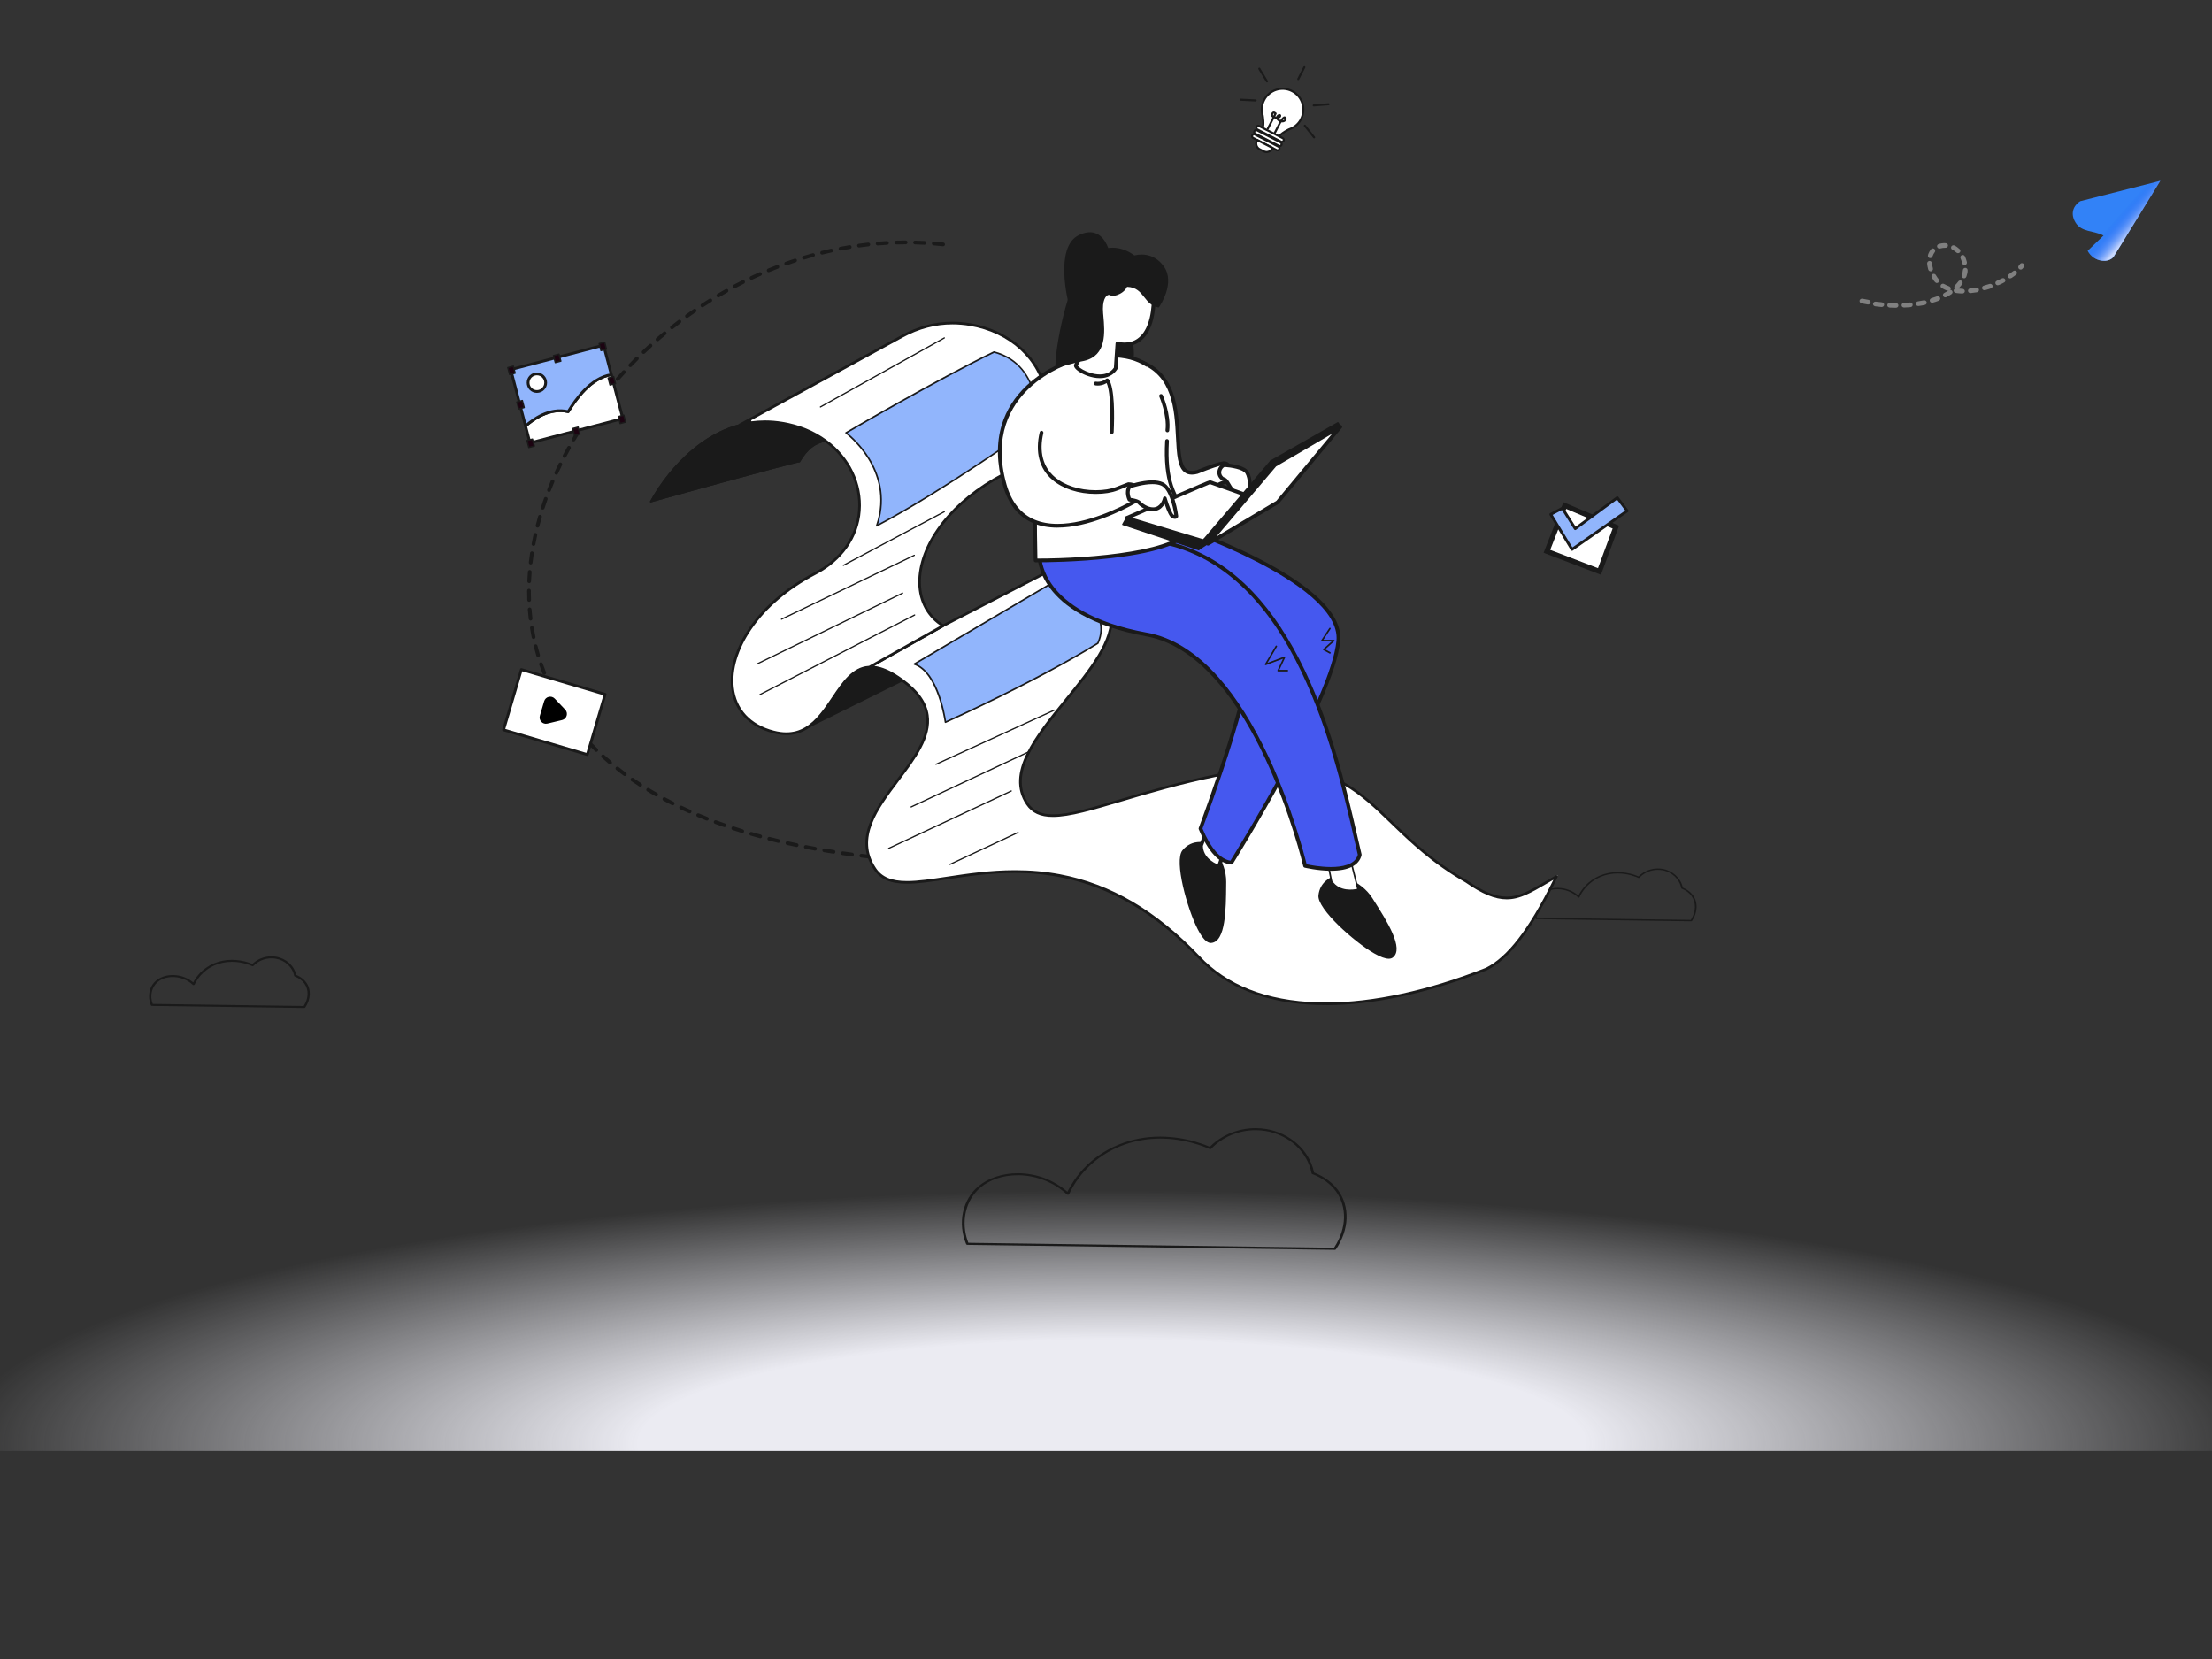 <?xml version="1.0" encoding="UTF-8"?>
<svg id="Layer_1" data-name="Layer 1" xmlns="http://www.w3.org/2000/svg" xmlns:xlink="http://www.w3.org/1999/xlink" viewBox="0 0 1600 1200">
  <rect x="0" y="0" width="1600" height="1200" fill="#333333" stroke="none"/>
  <defs>
    <style>
      .cls-1, .cls-2 {
        fill: none;
      }

      .cls-3 {
        fill: #1c0311;
      }

      .cls-3, .cls-4, .cls-5, .cls-6, .cls-7, .cls-2 {
        stroke: #1a1a1a;
        stroke-linecap: round;
        stroke-linejoin: round;
      }

      .cls-4, .cls-8, .cls-6, .cls-7 {
        fill: #fff;
      }

      .cls-9 {
        clip-path: url(#clippath);
      }

      .cls-10, .cls-5 {
        fill: #91b5fc;
      }

      .cls-11 {
        fill: #3282f7;
      }

      .cls-12 {
        fill: #1a1a1a;
      }

      .cls-13 {
        fill: #4558ef;
      }

      .cls-14 {
        fill: gray;
      }

      .cls-15 {
        fill: url(#_未命名的渐变_10);
      }

      .cls-5, .cls-6 {
        stroke-width: 2px;
      }

      .cls-16 {
        fill: url(#radial-gradient);
      }

      .cls-7, .cls-2 {
        stroke-width: 1.5px;
      }
    </style>
    <clipPath id="clippath">
      <rect class="cls-1" x="-64.62" y="466" width="1714.52" height="583.52"/>
    </clipPath>
    <radialGradient id="radial-gradient" cx="665.45" cy="1340.85" fx="665.45" fy="1340.85" r="795.43" gradientTransform="translate(105.56 735.71) scale(1.05 .23)" gradientUnits="userSpaceOnUse">
      <stop offset=".41" stop-color="#ebebf2"/>
      <stop offset="1" stop-color="#ebebf2" stop-opacity="0"/>
    </radialGradient>
    <linearGradient id="_未命名的渐变_10" data-name="未命名的渐变 10" x1="1610.79" y1="855.1" x2="1625.65" y2="808.98" gradientTransform="translate(573.94 1700.1) rotate(-30.99) scale(1 -1)" gradientUnits="userSpaceOnUse">
      <stop offset=".53" stop-color="#1255f5" stop-opacity="0"/>
      <stop offset=".84" stop-color="#c9d8fd"/>
    </linearGradient>
  </defs>
  <g class="cls-9">
    <ellipse class="cls-16" cx="806.31" cy="1043.5" rx="843.58" ry="184.48"/>
  </g>
  <g>
    <path class="cls-12" d="M1111.25,664.82c-.27,0-.49-.14-.57-.34-1.31-3.27-1.64-6.71-.97-9.96,.68-3.27,2.33-6.11,4.78-8.22,3.04-2.61,7.46-4.11,12.14-4.11,.14,0,.28,0,.43,0,2.8,.06,5.59,.62,8.07,1.62,2.19,.86,4.21,2.04,6,3.51l.6,.49,.36-.68c1.87-3.54,6.31-10.04,15.12-13.76,4.03-1.7,8.36-2.56,12.85-2.56,1.96,0,3.98,.17,6.01,.49,3.89,.63,6.89,1.69,8.73,2.48l.39,.16,.3-.29c3.58-3.47,8.57-5.46,13.71-5.46,1.12,0,2.25,.1,3.34,.28,7.23,1.24,13.1,6.56,14.62,13.25l.07,.31,.3,.13c2.95,1.26,5.38,3.12,7.02,5.4,1.84,2.55,2.75,5.64,2.62,8.95-.13,3.26-1.25,6.58-3.26,9.61-.11,.16-.3,.26-.54,.26-.88-.01-112.13-1.56-112.13-1.56Zm15.35-21.64c-4.38,0-8.37,1.35-11.22,3.8-4.39,3.77-5.92,10.38-3.82,16.44l.15,.42,111.3,1.54,.19-.3c3.58-5.79,3.69-12.32,.29-17.02-1.63-2.26-4.08-4.08-7.08-5.25-.18-.07-.3-.21-.34-.36-1.23-6.58-6.77-11.81-13.78-13.01-1.01-.17-2.05-.26-3.08-.26-5.1,0-9.97,2.08-13.36,5.71-.12,.12-.29,.2-.49,.2h-.11l-.19-.06c-1.59-.75-7.44-3.23-14.93-3.23-4.33,0-8.48,.83-12.35,2.46-9.67,4.07-13.89,11.64-15.26,14.7-.09,.2-.31,.32-.57,.32-.02,0-.07,0-.1,0l-.09-.02c-.11-.03-.2-.08-.28-.15-3.83-3.65-9.09-5.81-14.44-5.91-.14,0-.29,0-.43,0Z"/>
    <path class="cls-12" d="M967.84,860.87c-3.92-5.34-9.76-9.69-16.87-12.59l-.49-.2-.11-.52c-3.4-15.61-17.21-28.03-34.35-30.91-2.57-.43-5.2-.65-7.82-.65-12.3,0-24.19,4.75-32.61,13.04l-.48,.48-.62-.27c-3.65-1.56-11.27-4.42-21.22-6-4.77-.76-9.54-1.14-14.16-1.14-10.57,0-20.75,1.99-30.25,5.92-21.29,8.81-31.8,24.38-36.18,32.88l-.58,1.13-.97-.82c-4.45-3.75-9.52-6.73-15.05-8.88-5.82-2.29-12.36-3.59-18.93-3.73-.34,0-.67,0-1,0-10.95,0-21.31,3.44-28.42,9.43-5.73,4.84-9.6,11.38-11.19,18.91-1.58,7.49-.79,15.43,2.28,22.97,.12,.31,.47,.51,.89,.52l265.79,3.62h0c.36,0,.67-.15,.83-.4,4.72-6.99,7.37-14.66,7.67-22.18,.3-7.6-1.83-14.72-6.14-20.59Zm-2.63,41.2l-.3,.47-264.49-3.6-.24-.65c-5.37-14.44-1.78-30.22,8.95-39.27,6.85-5.78,16.42-8.96,26.95-8.96,.34,0,.68,0,1.02,0,12.82,.25,25.43,5.31,34.6,13.89,.12,.11,.26,.19,.45,.24l.29,.04c.4,0,.76-.2,.9-.49,3.26-7.17,13.34-24.87,36.42-34.42,9.24-3.82,19.17-5.76,29.5-5.76,17.92,0,31.79,5.78,35.62,7.55,.14,.07,.32,.1,.49,.1,.3,0,.59-.11,.77-.3,8.13-8.55,19.82-13.45,32.07-13.45,2.49,0,4.98,.21,7.41,.62,16.81,2.83,30.1,15.12,33.06,30.58,.04,.24,.24,.45,.52,.56,7.21,2.76,13.09,7.04,17.01,12.37,8.26,11.23,7.89,26.74-.98,40.47Z"/>
    <g>
      <g>
        <path class="cls-12" d="M629.63,621.08c-2.29-.25-4.54-.51-6.77-.79-.36-.04-.68-.22-.9-.51s-.32-.64-.28-1c.08-.68,.66-1.19,1.34-1.19h.17c2.22,.28,4.46,.54,6.72,.79,.36,.04,.68,.22,.9,.5,.23,.28,.33,.63,.29,.99-.08,.68-.65,1.2-1.34,1.2h-.12Zm-13.5-1.64c-2.27-.3-4.53-.61-6.74-.93-.36-.05-.67-.24-.89-.53-.22-.29-.31-.65-.26-1,.1-.66,.67-1.16,1.34-1.16h.18c2.2,.33,4.46,.64,6.7,.94,.35,.05,.67,.23,.89,.51,.22,.29,.31,.64,.27,1-.09,.67-.66,1.17-1.34,1.17h-.17Zm-13.45-1.95c-2.23-.35-4.49-.72-6.71-1.09-.35-.06-.67-.26-.87-.55-.21-.29-.29-.65-.23-1.01,.11-.65,.67-1.12,1.33-1.12h.07l.17,.02c2.2,.37,4.44,.74,6.67,1.08,.74,.12,1.24,.81,1.12,1.54-.1,.66-.66,1.14-1.33,1.14l-.21-.02Zm-13.22-2.24l-.17-.02c-2.24-.41-4.49-.83-6.68-1.26-.35-.07-.66-.27-.86-.57-.2-.3-.27-.66-.2-1.01,.12-.63,.68-1.09,1.32-1.09h.08l.18,.02c2.18,.43,4.41,.85,6.64,1.25,.35,.06,.66,.26,.87,.56,.21,.3,.28,.66,.22,1.01-.11,.64-.67,1.11-1.33,1.11h-.07Zm-13.31-2.6l-.19-.03c-2.22-.47-4.46-.95-6.65-1.44-.73-.17-1.18-.89-1.02-1.61,.14-.61,.69-1.05,1.32-1.05h.09l.21,.03c2.18,.49,4.4,.97,6.6,1.43,.35,.08,.66,.28,.85,.58,.2,.3,.26,.66,.19,1.02-.13,.62-.68,1.07-1.32,1.07h-.08Zm-13.24-2.97l-.22-.04c-2.21-.53-4.43-1.08-6.59-1.64-.35-.09-.64-.31-.82-.62-.18-.31-.24-.67-.15-1.02,.15-.6,.69-1.01,1.31-1.01h.1l.23,.04c2.15,.55,4.35,1.1,6.55,1.63,.72,.18,1.17,.91,1,1.63-.15,.61-.69,1.04-1.31,1.04h-.09Zm-13.14-3.37l-.25-.05c-2.18-.6-4.39-1.22-6.54-1.84-.71-.21-1.12-.96-.92-1.67,.17-.57,.7-.97,1.29-.97,.13,0,.26,.02,.38,.06,2.13,.62,4.32,1.24,6.49,1.83,.72,.2,1.14,.94,.95,1.66-.16,.59-.7,.99-1.3,.99h-.11Zm-12.9-3.79c-.13,0-.26-.02-.39-.06-2.17-.67-4.35-1.37-6.48-2.07-.34-.11-.62-.35-.78-.67s-.19-.69-.08-1.03c.18-.55,.7-.93,1.28-.93,.14,0,.29,.02,.42,.07,2.12,.7,4.28,1.39,6.43,2.06,.34,.11,.63,.34,.79,.66,.17,.32,.2,.68,.1,1.03-.18,.57-.69,.95-1.29,.95Zm-12.87-4.24c-.15,0-.3-.03-.45-.08-2.15-.75-4.3-1.53-6.4-2.31-.7-.26-1.05-1.04-.79-1.73,.2-.53,.71-.88,1.27-.88,.16,0,.32,.03,.47,.09,2.08,.77,4.22,1.55,6.35,2.29,.7,.25,1.07,1.02,.83,1.72-.19,.54-.7,.9-1.27,.9Zm-12.7-4.73c-.17,0-.34-.03-.5-.1-2.11-.84-4.23-1.7-6.29-2.57-.69-.29-1.01-1.08-.72-1.77,.21-.5,.7-.83,1.24-.83,.18,0,.35,.04,.52,.11,2.05,.86,4.15,1.72,6.25,2.55,.33,.13,.6,.39,.74,.72s.15,.7,.02,1.03c-.2,.52-.7,.85-1.25,.85Zm-12.49-5.25c-.19,0-.38-.04-.55-.12-2.08-.93-4.16-1.89-6.18-2.85-.67-.32-.96-1.13-.64-1.8,.22-.47,.7-.77,1.22-.77,.2,0,.4,.04,.58,.13,2,.95,4.06,1.9,6.12,2.82,.33,.15,.58,.41,.71,.75s.12,.7-.03,1.03c-.22,.49-.7,.8-1.23,.8Zm-12.24-5.82c-.21,0-.42-.05-.61-.14-2.03-1.03-4.06-2.08-6.04-3.15-.32-.17-.55-.45-.65-.8s-.07-.71,.1-1.03c.24-.44,.69-.71,1.19-.71,.22,0,.44,.06,.64,.16,1.96,1.05,3.97,2.1,5.98,3.11,.32,.16,.56,.44,.67,.78,.11,.34,.09,.71-.08,1.03-.23,.46-.69,.74-1.2,.74Zm-11.93-6.41c-.23,0-.46-.06-.67-.18-1.97-1.13-3.95-2.29-5.87-3.46-.31-.19-.52-.48-.61-.83-.09-.35-.03-.71,.16-1.02,.24-.4,.68-.65,1.15-.65,.25,0,.49,.07,.7,.2,1.9,1.16,3.85,2.31,5.8,3.42,.31,.18,.54,.47,.63,.82s.05,.71-.13,1.02c-.24,.42-.69,.68-1.17,.68Zm-11.57-7.04c-.26,0-.52-.08-.74-.22-1.91-1.24-3.81-2.51-5.66-3.79-.3-.2-.49-.51-.56-.87-.06-.35,.01-.71,.22-1.01,.25-.36,.67-.58,1.11-.58,.28,0,.54,.08,.77,.24,1.83,1.26,3.71,2.53,5.59,3.75,.62,.4,.8,1.24,.4,1.86-.25,.39-.67,.62-1.13,.62Zm-11.14-7.71c-.29,0-.57-.09-.8-.26-1.84-1.36-3.66-2.75-5.42-4.14-.58-.46-.68-1.31-.22-1.89,.26-.33,.65-.51,1.06-.51,.3,0,.6,.1,.84,.29,1.74,1.38,3.54,2.75,5.35,4.09,.29,.21,.48,.53,.53,.88,.05,.36-.03,.71-.25,1-.25,.34-.66,.55-1.09,.55Zm-10.62-8.4c-.32,0-.63-.11-.87-.32-1.74-1.48-3.47-2.99-5.13-4.5-.55-.5-.59-1.36-.09-1.91,.26-.28,.62-.44,1-.44,.34,0,.66,.12,.91,.35,1.64,1.49,3.34,2.99,5.05,4.43,.28,.23,.44,.56,.47,.92,.03,.36-.08,.71-.32,.98-.25,.3-.63,.48-1.03,.48Zm-10.02-9.11c-.35,0-.69-.14-.94-.38-1.63-1.59-3.24-3.23-4.79-4.86-.25-.26-.38-.6-.37-.96s.16-.69,.42-.94c.25-.24,.58-.37,.93-.37,.37,0,.73,.15,.98,.42,1.53,1.61,3.12,3.22,4.72,4.79,.53,.52,.54,1.37,.02,1.91-.25,.26-.6,.41-.97,.41Zm-9.32-9.83c-.39,0-.76-.17-1.01-.46-1.5-1.71-2.98-3.46-4.4-5.22-.47-.58-.38-1.43,.2-1.9,.24-.19,.54-.3,.85-.3,.41,0,.79,.18,1.05,.5,1.4,1.72,2.85,3.45,4.33,5.14,.49,.56,.43,1.41-.12,1.9-.25,.22-.56,.34-.89,.34Zm-8.51-10.53c-.43,0-.83-.2-1.08-.55-1.35-1.82-2.68-3.69-3.96-5.56-.42-.62-.26-1.46,.36-1.87,.23-.15,.49-.23,.76-.23,.45,0,.87,.22,1.12,.59,1.25,1.84,2.56,3.68,3.89,5.47,.44,.6,.32,1.44-.28,1.89-.24,.18-.51,.27-.81,.27Zm-7.61-11.2c-.47,0-.9-.24-1.15-.64-1.19-1.92-2.36-3.9-3.47-5.88-.18-.31-.22-.68-.12-1.02s.32-.64,.64-.81c.2-.11,.43-.17,.66-.17,.49,0,.94,.26,1.18,.69,1.09,1.95,2.24,3.89,3.41,5.78,.39,.63,.19,1.47-.44,1.86-.22,.13-.46,.2-.71,.2Zm-6.62-11.81c-.51,0-.97-.28-1.2-.74-1.02-2.02-2.01-4.09-2.94-6.17-.3-.68,0-1.48,.68-1.78,.17-.08,.36-.12,.55-.12,.53,0,1.01,.31,1.23,.8,.91,2.03,1.88,4.07,2.89,6.06,.16,.32,.19,.69,.08,1.03s-.35,.62-.67,.78c-.19,.1-.4,.14-.61,.14Zm-5.56-12.35c-.56,0-1.05-.33-1.25-.85-.84-2.11-1.64-4.26-2.38-6.4-.12-.34-.1-.7,.06-1.03,.16-.32,.43-.57,.77-.69,.14-.05,.29-.07,.44-.07,.57,0,1.09,.37,1.27,.91,.73,2.1,1.52,4.22,2.34,6.29,.27,.69-.07,1.48-.75,1.75-.16,.06-.33,.1-.5,.1Zm-4.44-12.79c-.59,0-1.12-.4-1.29-.97-.64-2.16-1.25-4.37-1.8-6.57-.09-.35-.03-.71,.15-1.02,.19-.31,.48-.53,.83-.61l.09-.02,.23-.02c.62,0,1.16,.42,1.31,1.02,.54,2.15,1.13,4.32,1.77,6.45,.1,.35,.06,.71-.11,1.03-.17,.32-.46,.55-.8,.65-.12,.04-.25,.06-.38,.06Zm-3.29-13.1c-.64,0-1.19-.45-1.32-1.08-.45-2.21-.87-4.47-1.23-6.71-.06-.36,.03-.71,.24-1,.21-.29,.52-.49,.88-.54l.21-.02c.67,0,1.22,.48,1.33,1.13,.36,2.21,.76,4.43,1.21,6.6,.15,.73-.32,1.44-1.05,1.59l-.08,.02h-.19Zm-2.16-13.35c-.68,0-1.26-.51-1.34-1.19-.27-2.26-.49-4.55-.66-6.8-.06-.74,.5-1.39,1.24-1.45h0c.8,0,1.39,.55,1.44,1.24,.17,2.23,.39,4.48,.65,6.69,.09,.74-.44,1.41-1.18,1.5h-.16Zm-1.04-13.51c-.73,0-1.32-.57-1.35-1.3-.08-2.08-.11-4.2-.11-6.29v-.55c0-.74,.61-1.35,1.35-1.35,.36,0,.7,.14,.96,.4,.25,.26,.39,.59,.39,.96v.54c0,2.06,.04,4.14,.11,6.19,.03,.74-.55,1.37-1.3,1.4h-.05Zm-.06-13.56c-.31-.01-.65-.17-.89-.43-.24-.27-.37-.61-.36-.97,.09-2.26,.23-4.56,.41-6.83,.06-.71,.63-1.24,1.35-1.24,.85,.06,1.4,.71,1.34,1.46-.18,2.26-.31,4.53-.41,6.73-.03,.73-.62,1.29-1.35,1.29h-.1Zm1-13.53c-.34-.04-.66-.22-.88-.5-.22-.28-.32-.64-.28-.99,.26-2.22,.56-4.5,.9-6.76,.1-.65,.67-1.15,1.33-1.15l.21,.02c.35,.05,.67,.24,.88,.53,.21,.29,.3,.65,.25,1-.34,2.22-.64,4.46-.89,6.67-.08,.68-.65,1.19-1.34,1.19h-.17Zm2.13-13.39l-.18-.02c-.72-.14-1.21-.84-1.07-1.57,.41-2.21,.87-4.46,1.36-6.68,.14-.62,.68-1.06,1.32-1.06h.09l.21,.03c.72,.16,1.18,.88,1.03,1.61-.49,2.21-.94,4.43-1.35,6.6-.12,.64-.68,1.1-1.33,1.1h-.08Zm2.9-13.23l-.24-.04c-.72-.18-1.15-.92-.97-1.64,.56-2.17,1.16-4.39,1.79-6.58,.17-.57,.7-.97,1.3-.97,.13,0,.25,.02,.38,.05,.35,.1,.63,.33,.81,.64s.21,.68,.11,1.03c-.62,2.15-1.22,4.33-1.77,6.5-.15,.6-.69,1.01-1.31,1.01h-.1Zm3.87-13.02c-.14,0-.28-.02-.41-.06-.35-.11-.63-.35-.79-.67-.16-.32-.19-.69-.08-1.03,.69-2.14,1.43-4.31,2.19-6.46,.19-.54,.7-.9,1.27-.9,.15,0,.31,.03,.45,.08,.34,.12,.61,.37,.77,.69,.15,.32,.17,.69,.05,1.03-.76,2.12-1.48,4.27-2.17,6.38-.18,.56-.69,.93-1.28,.93Zm4.55-12.77c-.17,0-.33-.03-.49-.09-.69-.27-1.04-1.05-.77-1.75,.82-2.11,1.68-4.23,2.56-6.32,.21-.5,.7-.83,1.24-.83,.18,0,.36,.04,.53,.11,.33,.14,.59,.4,.72,.73,.14,.33,.13,.7,0,1.03-.87,2.06-1.72,4.16-2.53,6.24-.2,.52-.69,.86-1.26,.86Zm5.27-12.49c-.19,0-.38-.04-.56-.12-.33-.15-.58-.42-.7-.76-.13-.34-.11-.7,.04-1.03,.93-2.05,1.91-4.12,2.91-6.16,.22-.46,.7-.76,1.21-.76,.2,0,.41,.05,.59,.14,.67,.33,.95,1.13,.62,1.8-.98,2.02-1.95,4.07-2.88,6.1-.22,.48-.7,.79-1.23,.79Zm5.94-12.18c-.22,0-.43-.05-.62-.15-.32-.17-.55-.45-.66-.79-.11-.34-.08-.71,.09-1.03,1.04-2,2.13-4.02,3.23-6,.24-.43,.69-.7,1.18-.7,.23,0,.46,.06,.66,.17,.31,.17,.54,.46,.64,.81,.1,.35,.06,.71-.12,1.03-1.09,1.96-2.16,3.96-3.19,5.94-.24,.45-.69,.73-1.2,.73Zm6.57-11.86c-.24,0-.48-.06-.68-.19-.64-.38-.86-1.21-.48-1.85,1.14-1.94,2.33-3.9,3.53-5.83,.25-.4,.68-.64,1.15-.64,.25,0,.5,.07,.71,.2,.63,.39,.83,1.23,.43,1.86-1.19,1.91-2.36,3.85-3.49,5.77-.24,.41-.69,.67-1.16,.67Zm7.16-11.51c-.26,0-.52-.08-.74-.22-.62-.41-.8-1.25-.39-1.87,1.23-1.88,2.51-3.78,3.81-5.65,.25-.36,.67-.58,1.11-.58,.28,0,.54,.08,.77,.24,.61,.42,.77,1.27,.34,1.88-1.28,1.85-2.55,3.73-3.77,5.59-.25,.38-.67,.61-1.13,.61Zm7.71-11.15c-.29,0-.56-.09-.79-.26-.6-.43-.73-1.28-.3-1.88,1.33-1.82,2.69-3.66,4.07-5.46,.26-.34,.65-.53,1.07-.53,.3,0,.58,.1,.82,.28,.59,.45,.7,1.3,.26,1.89-1.37,1.79-2.72,3.61-4.03,5.41-.25,.35-.66,.56-1.09,.56Zm8.23-10.77c-.3,0-.6-.11-.84-.3-.28-.22-.46-.55-.5-.9-.04-.36,.06-.71,.29-.99,1.41-1.76,2.86-3.53,4.32-5.26,.26-.31,.63-.48,1.03-.48,.32,0,.63,.11,.87,.32,.27,.23,.44,.56,.48,.91s-.08,.71-.31,.99c-1.45,1.72-2.89,3.47-4.28,5.21-.26,.32-.64,.51-1.05,.51Zm8.72-10.38c-.33,0-.65-.12-.89-.34-.27-.24-.43-.57-.45-.92-.02-.36,.1-.71,.33-.98,1.48-1.69,3.02-3.39,4.56-5.06,.25-.28,.62-.44,.99-.44,.34,0,.66,.13,.91,.36,.27,.25,.42,.58,.43,.94s-.11,.7-.36,.97c-1.52,1.65-3.04,3.34-4.51,5.01-.25,.29-.62,.46-1.01,.46Zm9.18-9.97c-.35,0-.68-.13-.94-.38-.26-.25-.41-.58-.41-.94,0-.36,.13-.7,.38-.96,1.56-1.62,3.17-3.25,4.78-4.85,.25-.25,.59-.39,.95-.39s.7,.14,.96,.4c.52,.53,.52,1.38,0,1.91-1.59,1.58-3.19,3.2-4.74,4.81-.26,.26-.61,.41-.97,.41Zm9.62-9.55c-.37,0-.72-.15-.98-.42-.51-.54-.49-1.4,.05-1.91,1.64-1.56,3.32-3.11,4.99-4.63,.25-.23,.57-.35,.91-.35,.38,0,.74,.16,1,.44,.5,.56,.46,1.41-.09,1.91-1.66,1.5-3.32,3.05-4.94,4.59-.25,.24-.58,.37-.93,.37Zm10.05-9.13c-.39,0-.76-.17-1.02-.47-.49-.56-.43-1.41,.13-1.9,1.72-1.49,3.47-2.98,5.21-4.42,.24-.2,.55-.31,.86-.31,.4,0,.78,.18,1.04,.49,.48,.57,.4,1.43-.18,1.9-1.72,1.43-3.46,2.9-5.16,4.38-.25,.21-.56,.33-.88,.33Zm10.47-8.68c-.41,0-.8-.19-1.06-.51-.46-.58-.37-1.44,.22-1.9,1.77-1.41,3.59-2.81,5.4-4.18,.23-.18,.52-.27,.81-.27,.42,0,.82,.2,1.08,.53,.45,.59,.33,1.44-.26,1.89-1.79,1.36-3.59,2.75-5.35,4.14-.24,.19-.53,.29-.84,.29Zm10.84-8.2c-.43,0-.84-.21-1.09-.56-.44-.6-.3-1.45,.3-1.88,1.84-1.33,3.72-2.65,5.58-3.93,.23-.16,.49-.24,.76-.24,.44,0,.86,.22,1.11,.58,.42,.62,.27,1.46-.35,1.88-1.84,1.27-3.7,2.58-5.53,3.9-.23,.17-.5,.26-.79,.26Zm11.19-7.7c-.46,0-.88-.23-1.13-.61-.41-.62-.23-1.46,.39-1.87,1.89-1.24,3.82-2.47,5.75-3.67,.21-.13,.46-.2,.71-.2,.47,0,.9,.24,1.14,.63,.39,.63,.2,1.47-.43,1.86-1.91,1.19-3.82,2.41-5.7,3.64-.22,.14-.47,.22-.74,.22Zm11.53-7.18c-.48,0-.92-.25-1.16-.66-.18-.31-.24-.67-.15-1.02,.09-.35,.31-.64,.62-.83,1.96-1.16,3.94-2.3,5.91-3.41,.2-.11,.43-.17,.66-.17,.49,0,.94,.26,1.18,.69,.18,.31,.22,.68,.12,1.03s-.32,.64-.64,.81c-1.95,1.09-3.92,2.23-5.86,3.37-.2,.12-.44,.19-.69,.19Zm11.84-6.64c-.5,0-.96-.27-1.19-.72-.35-.66-.1-1.48,.56-1.83,2.01-1.06,4.05-2.12,6.06-3.13,.19-.09,.4-.14,.61-.14,.51,0,.98,.29,1.21,.74,.33,.67,.06,1.48-.6,1.81-2,1-4.02,2.04-6.01,3.1-.2,.1-.41,.16-.63,.16Zm12.14-6.08c-.52,0-1-.3-1.22-.77-.32-.67-.03-1.48,.64-1.8,2.05-.97,4.14-1.92,6.2-2.84,.17-.08,.36-.12,.55-.12,.53,0,1.02,.31,1.23,.8,.15,.33,.16,.7,.03,1.03-.13,.34-.38,.6-.71,.75-2.05,.9-4.11,1.85-6.15,2.81-.18,.09-.37,.13-.58,.13Zm12.41-5.49c-.55,0-1.04-.33-1.25-.83-.28-.69,.04-1.48,.73-1.76,2.09-.87,4.22-1.72,6.33-2.53,.16-.06,.32-.09,.49-.09,.55,0,1.06,.35,1.26,.86,.27,.69-.08,1.47-.77,1.74-2.09,.81-4.2,1.65-6.27,2.51-.17,.07-.34,.1-.52,.1Zm12.67-4.89c-.57,0-1.08-.36-1.27-.89-.12-.34-.1-.7,.05-1.03,.15-.33,.43-.57,.77-.69,2.13-.76,4.3-1.51,6.45-2.22,.14-.05,.28-.07,.43-.07,.58,0,1.09,.37,1.28,.92,.11,.34,.09,.71-.08,1.03s-.44,.56-.78,.67c-2.12,.7-4.27,1.44-6.39,2.2-.14,.05-.3,.08-.46,.08Zm12.89-4.25c-.6,0-1.12-.39-1.29-.96-.1-.35-.07-.71,.1-1.03,.17-.32,.45-.55,.8-.65,2.17-.66,4.38-1.29,6.56-1.89l.1-.03,.26-.02c.6,0,1.14,.41,1.3,.99,.2,.72-.23,1.46-.94,1.66-2.16,.59-4.34,1.22-6.49,1.87-.13,.04-.26,.06-.39,.06Zm13.1-3.6c-.62,0-1.16-.42-1.31-1.03-.09-.35-.03-.71,.15-1.02,.19-.31,.48-.53,.83-.61,2.2-.54,4.44-1.07,6.65-1.55l.08-.02h.21c.63-.01,1.18,.43,1.32,1.04,.16,.73-.3,1.45-1.03,1.61-2.18,.48-4.4,1-6.58,1.54l-.09,.02-.23,.02Zm13.27-2.92c-.65,0-1.2-.46-1.32-1.09-.14-.73,.34-1.44,1.07-1.58,2.23-.43,4.49-.83,6.73-1.2h.06s.16-.02,.16-.02c.66,0,1.22,.48,1.33,1.13,.06,.35-.02,.71-.23,1-.21,.29-.52,.49-.88,.55-2.21,.36-4.45,.76-6.66,1.19h-.07s-.18,.02-.18,.02Zm13.41-2.21c-.67,0-1.24-.5-1.34-1.16-.05-.36,.04-.71,.26-1,.22-.29,.53-.47,.89-.52,2.24-.31,4.51-.59,6.76-.84h.02c.83,0,1.4,.51,1.47,1.19,.08,.74-.46,1.41-1.19,1.49-2.22,.25-4.47,.53-6.69,.83h-.18Zm60.68-.89c-2.23-.24-4.48-.46-6.71-.64-.74-.06-1.29-.71-1.24-1.45,.06-.7,.65-1.24,1.35-1.24,2.36,.19,4.64,.41,6.89,.65,.74,.08,1.27,.75,1.19,1.49-.07,.69-.65,1.2-1.34,1.2h-.15Zm-47.21-.59c-.7,0-1.29-.54-1.34-1.24-.03-.36,.08-.71,.31-.98,.23-.28,.56-.44,.92-.47,2.26-.19,4.54-.35,6.79-.47h0c.79,0,1.38,.56,1.42,1.27,.04,.74-.53,1.38-1.27,1.42-2.23,.12-4.49,.28-6.72,.47h-.11Zm33.76-.51c-2.22-.12-4.48-.21-6.72-.27-.36,0-.69-.16-.94-.42-.25-.26-.38-.6-.37-.96,.02-.73,.62-1.32,1.34-1.32,2.31,.06,4.6,.15,6.85,.27,.74,.04,1.31,.68,1.28,1.42-.04,.72-.63,1.28-1.35,1.28h-.09Zm-20.24-.25c-.73,0-1.33-.58-1.35-1.31,0-.36,.12-.7,.37-.97,.25-.26,.58-.41,.94-.42,2.26-.07,4.55-.1,6.81-.1,.74,0,1.35,.6,1.35,1.35,0,.36-.14,.7-.39,.96-.26,.26-.59,.4-.95,.4-2.24,0-4.5,.04-6.74,.1h-.04Z"/>
        <path class="cls-12" d="M639.57,622.11c-1.14-.11-2.26-.22-3.39-.33-.74-.07-1.28-.73-1.21-1.48,.07-.69,.65-1.22,1.34-1.22,1.25,.12,2.37,.23,3.5,.34,.36,.03,.68,.21,.91,.48,.23,.28,.34,.63,.3,.99-.07,.69-.64,1.22-1.34,1.22h-.12Z"/>
      </g>
      <g>
        <g>
          <path class="cls-8" d="M578.15,333.93c-.4-.81-106.65,28.49-107.38,28.9,.35-.69,23.01-44.8,64.36-55.48,9.33-2.42,19.61-3.12,30.8-1.25,12.35,2.07,22.84,6.61,31.26,12.78-8.98,1.56-14.28,7.06-19.04,15.05Z"/>
          <path class="cls-8" d="M470.77,362.82h0s0,0,0,0Z"/>
        </g>
        <g>
          <g>
            <path class="cls-12" d="M578.15,333.93c-.4-.81-106.65,28.49-107.38,28.9,.35-.69,23.01-44.8,64.36-55.48,9.33-2.42,19.61-3.12,30.8-1.25,12.35,2.07,22.84,6.61,31.26,12.78-8.98,1.56-14.28,7.06-19.04,15.05Z"/>
            <path class="cls-12" d="M470.77,363.39c-.14,0-.28-.05-.39-.16-.18-.17-.22-.44-.11-.66,.24-.47,5.95-11.59,16.88-24.11,9.94-11.37,26.3-26.1,47.84-31.66,10.04-2.6,20.48-3.02,31.04-1.26,11.96,2,22.56,6.33,31.5,12.88,.18,.13,.27,.36,.22,.58-.05,.22-.23,.39-.45,.43-7.8,1.36-13.2,5.64-18.65,14.79-.11,.18-.31,.28-.51,.27-.04,0-.07,0-.1-.01-4.28,.28-105.81,28.45-107.03,28.86-.07,.03-.15,.05-.23,.05Zm82.54-57.79c-6.12,0-12.15,.76-18.04,2.29-21.26,5.49-37.44,20.06-47.27,31.31-8.93,10.22-14.33,19.48-16.09,22.69,6.43-1.88,33.4-9.31,52.1-14.4,43.99-11.98,52.12-13.87,53.82-14.11,5.29-8.78,10.58-13.17,17.99-14.81-8.58-6.02-18.65-10.03-29.97-11.92-4.2-.7-8.38-1.05-12.52-1.05Zm24.34,28.59h0Zm0,0h0s0,0,0,0Zm0,0s0,0,0,0c0,0,0,0,0,0Zm0,0s0,0,0,0c0,0,0,0,0,0Zm0,0h0s0,0,0,0Zm0,0s0,0,0,0c0,0,0,0,0,0Z"/>
          </g>
          <path class="cls-12" d="M470.77,363.39c-.14,0-.29-.06-.4-.17-.22-.22-.22-.58,0-.8,.22-.22,.58-.22,.8,0,.22,.22,.22,.58,0,.8h0c-.11,.12-.25,.17-.4,.17Z"/>
        </g>
        <g>
          <path class="cls-12" d="M470.77,363.39c-.14,0-.28-.05-.39-.16-.18-.17-.22-.44-.11-.66,.24-.47,5.95-11.59,16.88-24.11,9.94-11.37,26.3-26.1,47.84-31.66,10.04-2.6,20.48-3.02,31.04-1.26,11.96,2,22.56,6.33,31.5,12.88,.18,.13,.27,.36,.22,.58-.05,.22-.23,.39-.45,.43-7.8,1.36-13.2,5.64-18.65,14.79-.11,.18-.31,.28-.51,.27-.04,0-.07,0-.1-.01-4.28,.28-105.81,28.45-107.03,28.86-.07,.03-.15,.05-.23,.05Zm82.54-57.79c-6.12,0-12.15,.76-18.04,2.29-21.26,5.49-37.44,20.06-47.27,31.31-8.93,10.22-14.33,19.48-16.09,22.69,6.43-1.88,33.4-9.31,52.1-14.4,43.99-11.98,52.12-13.87,53.82-14.11,5.29-8.78,10.58-13.17,17.99-14.81-8.58-6.02-18.65-10.03-29.97-11.92-4.2-.7-8.38-1.05-12.52-1.05Zm24.34,28.59h0Zm0,0h0s0,0,0,0Zm0,0s0,0,0,0c0,0,0,0,0,0Zm0,0s0,0,0,0c0,0,0,0,0,0Zm0,0h0s0,0,0,0Zm0,0s0,0,0,0c0,0,0,0,0,0Z"/>
          <path class="cls-12" d="M470.77,363.39c-.14,0-.29-.06-.4-.17-.22-.22-.22-.58,0-.8,.22-.22,.58-.22,.8,0,.22,.22,.22,.58,0,.8h0c-.11,.12-.25,.17-.4,.17Z"/>
        </g>
      </g>
      <g>
        <path class="cls-8" d="M959.29,726.45c-39.78,0-71.81-11.79-92.61-34.08-39.48-41.46-82.79-61.61-132.42-61.61-18.16,0-34.57,2.49-49.06,4.69-11.16,1.69-20.8,3.16-29.05,3.16-11.75,0-19.03-3.07-23.64-9.95-15.03-22.47,1.08-43.89,16.66-64.61,12.08-16.06,23.48-31.23,21.22-46.65-1.31-8.91-7.11-17.04-17.75-24.88-8.78-6.47-16.23-9.61-22.77-9.61-.24,0-.48,0-.71,.01l-.25-.86,53.01-29.76,79.65-41.12h.05c1.26-.26,2.57-.39,3.89-.39,6.71,0,14.31,3.19,23.22,9.76,9.29,6.84,14.35,14.44,15.47,23.23,2.47,19.4-15.45,41.41-32.77,62.69-21.07,25.88-42.86,52.65-28.08,74.74,3.8,5.68,9.64,8.33,18.37,8.33,11.91,0,28.51-4.94,49.54-11.19,18.84-5.6,42.29-12.58,69.5-18.04,16.74-3.36,31.09-5,43.87-5,41.55,0,59.59,17.42,82.43,39.47,13.92,13.45,29.7,28.68,53.7,42.37,11.94,8.27,20.92,11.97,29.09,11.97,9.23,0,17.14-4.62,28.1-11.01,2.31-1.35,4.93-2.88,7.69-4.43l1.07-.6-.54,1.11c-18.22,37.48-34.37,58.78-50.81,67.04-41.78,16.49-81.92,25.22-116.06,25.22Z"/>
        <path class="cls-12" d="M959.19,727.02c-2.11,0-4.18-.03-6.15-.09-18.24-.57-34.79-3.68-49.19-9.24-14.86-5.74-27.5-14.13-37.57-24.92-39.33-41.3-82.62-61.38-132.34-61.38-18.07,0-34.28,2.46-48.58,4.63-11.29,1.71-21.01,3.19-29.29,3.19-11.88,0-19.29-3.15-24.02-10.21-15.25-22.8,.98-44.39,16.67-65.27,12-15.97,23.34-31.05,21.12-46.23-1.28-8.75-7.01-16.76-17.52-24.5-8.68-6.39-16.02-9.5-22.44-9.5-.34,0-.67,0-1,.03-.46,0-.84-.26-.96-.68-.12-.43,.06-.88,.45-1.09l53.28-29.92,79.62-41.11c.08-.04,.17-.07,.25-.09,1.29-.26,2.62-.38,3.97-.38,6.85,0,14.56,3.23,23.58,9.87,9.42,6.94,14.55,14.66,15.69,23.61,2.5,19.65-15.5,41.75-32.9,63.12-20.94,25.73-42.6,52.33-28.05,74.07,3.7,5.53,9.39,8.1,17.9,8.1,11.75,0,28.36-4.94,49.38-11.19,18.85-5.61,42.31-12.58,69.55-18.05,16.73-3.36,31.08-4.99,43.89-4.99,13.97,0,25.96,1.95,36.65,5.96,18.65,7,31.45,19.35,46.26,33.65,13.9,13.42,29.66,28.64,53.59,42.29,11.84,8.2,20.73,11.87,28.81,11.87,9.12,0,16.96-4.58,27.81-10.91,2.65-1.55,5.05-2.94,7.7-4.43,.14-.08,.3-.12,.46-.12,.24,0,.47,.09,.65,.26,.3,.29,.39,.73,.2,1.11-18.28,37.6-34.51,58.98-51.07,67.29-41.87,16.53-82.14,25.28-116.42,25.28Zm-224.92-97.58c11.38,0,21.99,.96,32.44,2.94,36.66,6.94,69.68,26.26,100.94,59.08,19.7,21.12,48.45,32.42,85.44,33.57,2.01,.06,4.06,.1,6.1,.1,34.03,0,74.02-8.69,115.64-25.12,15.58-7.82,30.89-27.66,48.19-62.45l.59-1.19-1.15,.66c-1.29,.75-2.54,1.48-3.78,2.2-11.25,6.57-19.34,11.28-28.86,11.28-8.42,0-17.61-3.77-29.82-12.23-24.07-13.73-39.91-29.03-53.89-42.53-22.65-21.86-40.53-39.13-81.32-39.13-12.7,0-27.02,1.64-43.79,5-27.13,5.45-50.54,12.41-69.34,18-21.21,6.31-37.96,11.29-50.02,11.29-9.16,0-15.33-2.84-19.42-8.96-15.33-22.91,6.78-50.06,28.15-76.32,17.15-21.06,34.88-42.85,32.49-61.68-1.07-8.41-5.95-15.71-14.93-22.32-8.68-6.39-16.02-9.5-22.45-9.5-1.16,0-2.31,.1-3.42,.31h-.06s-79.47,41.04-79.47,41.04l-50.23,28.2,1.14,.18c5.93,.92,12.46,4.05,19.98,9.59,10.94,8.05,16.91,16.48,18.28,25.76,2.34,15.96-9.23,31.35-21.48,47.64-15.3,20.35-31.12,41.39-16.61,63.07,4.33,6.48,11.27,9.37,22.5,9.37,8.11,0,17.72-1.46,28.84-3.14,14.58-2.21,31.04-4.71,49.31-4.71Z"/>
      </g>
      <g>
        <path class="cls-10" d="M661.35,480.35l102.2-60.17s43.34,16.86,30.59,45.07c-46.28,28.57-110.27,57.15-110.27,57.15,0,0-4.68-36.01-22.52-42.05Z"/>
        <path class="cls-12" d="M683.86,522.96c-.1,0-.19-.02-.28-.07-.16-.09-.26-.24-.28-.42-.05-.36-4.84-35.73-22.14-41.59-.21-.07-.36-.26-.38-.48-.02-.22,.08-.43,.28-.54l102.2-60.17c.15-.09,.33-.1,.49-.04,1.01,.39,24.7,9.77,31.51,26.46,2.56,6.28,2.36,12.8-.62,19.38-.05,.1-.12,.19-.22,.25-45.78,28.27-109.7,56.9-110.34,57.18-.07,.03-.15,.05-.23,.05Zm-21.22-42.72c15.85,6.62,20.89,36.09,21.67,41.34,7.02-3.17,66.22-30.09,109.37-56.71,2.77-6.23,2.95-12.39,.53-18.33-6.26-15.34-28.03-24.67-30.63-25.73l-100.95,59.43Z"/>
      </g>
      <g>
        <path class="cls-8" d="M568.76,530.3c-2.88,0-5.96-.42-9.15-1.25-17.15-4.45-27.59-15.73-29.42-31.76-1.49-13.07,3.07-28.13,12.84-42.4,10.71-15.64,26.91-29.4,46.85-39.79,18.96-9.88,30.67-26.51,32.12-45.64,1.48-19.55-7.7-38.58-24.56-50.91-8.93-6.53-19.5-10.85-31.44-12.85-4.25-.71-8.53-1.07-12.7-1.07-5.16,0-10.31,.55-15.35,1.64l114.87-62.69c11.54-6.3,23.69-9.5,36.12-9.5,4.13,0,8.36,.36,12.57,1.06,29.21,4.89,50.73,24.76,54.83,50.61,3.71,23.39-8.24,45.34-31.18,57.29-35.62,18.55-59.31,48.44-60.36,76.14-.54,14.36,5.33,26.21,16.55,33.44l-52.62,29.54c-11.75,.66-18.87,11.24-26.41,22.44-5.67,8.43-11.54,17.14-19.7,21.94-4.29,2.53-8.82,3.76-13.85,3.76Z"/>
        <path class="cls-12" d="M568.76,531.65c-2.99,0-6.18-.44-9.49-1.29-17.72-4.6-28.53-16.29-30.42-32.92-1.52-13.39,3.11-28.77,13.06-43.31,10.83-15.83,27.2-29.74,47.34-40.23,18.54-9.66,29.98-25.89,31.4-44.54,1.44-19.08-7.53-37.67-24.01-49.72-8.76-6.4-19.14-10.65-30.86-12.61-4.16-.7-8.35-1.05-12.46-1.05-6.07,0-12.11,.77-17.95,2.28l-.1,.03h-.17c-.36,0-.71-.23-.85-.6-.18-.44,0-.95,.43-1.18l117.47-64.11c11.75-6.42,24.13-9.67,36.79-9.67,4.21,0,8.51,.36,12.78,1.08,29.79,4.99,51.75,25.29,55.94,51.73,1.79,11.29,.03,22.57-5.07,32.62-5.37,10.56-14.41,19.45-26.13,25.72l-.69,.36c-35.19,18.33-58.6,47.77-59.63,75-.53,14.1,5.32,25.68,16.48,32.61,.28,.18,.46,.49,.45,.83,0,.33-.19,.64-.48,.81l-53.28,29.92c-.13,.07-.27,.11-.42,.12-11.13,.58-18.09,10.91-25.46,21.85-5.76,8.55-11.71,17.39-20.13,22.35-4.51,2.65-9.26,3.95-14.53,3.95Zm-15.45-227.56c4.22,0,8.51,.36,12.77,1.08,12.02,2.01,22.67,6.37,31.67,12.95,17.02,12.44,26.28,31.66,24.79,51.4-1.46,19.32-13.28,36.11-32.41,46.08-19.86,10.35-36,24.05-46.65,39.61-9.69,14.16-14.22,29.09-12.74,42.03,1.8,15.79,12.1,26.91,29.01,31.29,3.15,.82,6.18,1.23,9,1.23,4.93,0,9.37-1.2,13.58-3.68,8.05-4.73,13.88-13.39,19.52-21.76,7.58-11.26,14.73-21.88,26.63-22.68h.09s51.72-29.04,51.72-29.04l-.52-.37c-10.54-7.39-16.05-19.13-15.52-33.06,1.05-27.9,24.86-57.97,60.65-76.61,22.72-11.84,34.56-33.57,30.9-56.72-4.06-25.61-25.4-45.3-54.38-50.15-4.17-.7-8.36-1.05-12.46-1.05-12.34,0-24.41,3.17-35.87,9.43l-109.81,59.93,.24,.75c3.24-.43,6.54-.65,9.82-.65Z"/>
      </g>
      <g>
        <path class="cls-10" d="M634.15,380.34c49.1-25.65,115.98-73.65,115.98-73.65,0,0,4.29-42.66-31.12-52.05-42.12,20.39-107.05,58.46-107.05,58.46,0,0,36.15,26.63,22.19,67.24Z"/>
        <path class="cls-12" d="M634.15,380.9c-.13,0-.26-.05-.37-.14-.17-.15-.24-.39-.17-.61,7.13-20.76,.79-37.74-5.79-48.34-7.15-11.52-16.12-18.2-16.21-18.27-.15-.11-.24-.29-.23-.48,0-.19,.11-.36,.28-.46,.65-.38,65.43-38.31,107.09-58.48,.12-.06,.26-.07,.39-.04,18.55,4.92,26.14,19,29.24,29.94,3.34,11.81,2.31,22.61,2.3,22.71-.02,.16-.1,.31-.23,.4-.67,.48-67.48,48.31-116.05,73.69-.08,.04-.17,.06-.26,.06Zm-21.19-67.74c2.24,1.8,9.68,8.17,15.81,18.03,6.58,10.58,12.93,27.42,6.36,48,47.02-24.78,110.3-69.83,114.46-72.81,.13-1.67,.72-11.46-2.29-22.07-4.38-15.42-13.87-25.19-28.23-29.07-39.25,19.02-98.89,53.71-106.11,57.92Z"/>
      </g>
      <g>
        <path class="cls-12" d="M652.88,492.22l-70.07,34.67c19.03-11.19,25.56-43.27,46.02-44.33,6.39-.33,14.14,2.36,24.05,9.66Z"/>
        <path class="cls-12" d="M582.81,527.45c-.2,0-.4-.11-.5-.3-.14-.27-.05-.6,.21-.76,8.13-4.78,13.98-13.48,19.65-21.89,7.58-11.26,14.75-21.9,26.63-22.52,7.01-.37,14.99,2.83,24.41,9.77,.16,.12,.24,.31,.23,.5s-.14,.37-.31,.46l-70.07,34.67c-.08,.04-.17,.06-.25,.06Zm47.08-44.36c-.35,0-.69,0-1.03,.03-11.32,.59-18.33,11-25.76,22.02-4.43,6.58-8.98,13.33-14.67,18.33l63.36-31.35c-8.41-6.07-15.6-9.03-21.91-9.03Z"/>
      </g>
      <g>
        <g>
          <path class="cls-12" d="M873.67,610.82c-.54,.6-10.32-3.47-17.33,5.12-7.01,8.59,9.95,65.47,19.67,64.77,9.72-.7,9.47-27.28,9.61-42.78,.14-15.5-11.95-27.11-11.95-27.11Z"/>
          <path class="cls-12" d="M875.82,682.07c-2.91,0-5.98-3.2-9.41-9.79-7.6-14.62-17.34-49.56-11.13-57.19,3.29-4.03,7.59-6.07,12.81-6.07,1.77,0,3.3,.24,4.32,.39,.31,.05,.65,.1,.86,.12,.1-.03,.21-.05,.33-.06h0c.41,0,.74,.13,.99,.37,.13,.12,12.51,12.22,12.36,28.1l-.02,2.14c-.13,17.39-.32,41.21-10.84,41.97-.09,0-.18,0-.28,0Zm-7.67-70.34c-4.4,0-8.02,1.71-10.77,5.07-4.31,5.28,2.31,36.71,11.43,54.24,4.02,7.73,6.37,8.33,6.99,8.33,8.14-.59,8.33-25.77,8.44-39.3l.02-2.15c.12-13.17-9.24-23.72-11.12-25.7-.36-.02-.72-.08-1.14-.14-.97-.15-2.3-.35-3.85-.35Z"/>
        </g>
        <g>
          <path class="cls-8" d="M889.22,604.65l-7.62,22.4s-12.83-3.92-12.86-15.39c6.42-16.21,6.73-17.57,6.73-17.57,0,0,12.85,4.3,13.75,10.56Z"/>
          <path class="cls-12" d="M881.6,628.4c-.13,0-.27-.02-.39-.06-.13-.04-13.78-4.29-13.82-16.68,0-.17,.03-.35,.1-.51,6.07-15.34,6.65-17.32,6.67-17.4,.08-.34,.32-.66,.65-.84,.2-.11,.43-.17,.66-.17,.14,0,.29,.02,.43,.07,1.4,.47,13.67,4.77,14.66,11.65,.03,.21,0,.42-.06,.62l-7.62,22.4c-.19,.55-.7,.91-1.28,.91Zm-11.51-16.49c.18,8.16,7.81,12.17,10.68,13.39l7.06-20.75c-.94-4.18-8.66-7.58-11.54-8.71-.68,1.88-2.3,6.21-6.2,16.07Z"/>
        </g>
        <g>
          <path class="cls-13" d="M848.29,379.29s123.78,40.69,119.77,84.24c-4.01,43.55-77.36,160.46-77.36,160.46-8.57-.73-15.96-9.3-22.36-24.64,0,0,43.56-115.19,36.11-139.25-7.45-24.07-93.41-57.31-93.41-57.31l37.25-23.5Z"/>
          <path class="cls-12" d="M890.57,625.33c-8.85-.75-16.75-9.32-23.47-25.47-.13-.32-.14-.67-.02-.99,.11-.29,11.08-29.43,20.94-60.98,12.85-41.12,18.09-67.89,15.15-77.4-7.18-23.2-91.75-56.12-92.61-56.45-.48-.18-.81-.62-.86-1.13s.19-1,.62-1.27l37.25-23.49c.21-.14,.46-.21,.72-.21,.14,0,.28,.02,.42,.07,.31,.1,31.35,10.36,61.59,25.87,17.78,9.12,31.79,18.24,41.65,27.11,12.54,11.29,18.42,22.28,17.46,32.66-3.99,43.27-76.83,159.88-77.56,161.05-.25,.4-.68,.63-1.14,.63h-.13Zm-20.78-26.02c6.04,14.3,12.83,22.11,20.21,23.23,5.57-8.96,72.93-118.12,76.71-159.14,2-21.74-30.24-43.07-57.64-57.12-27.67-14.2-56-23.96-60.61-25.51l-34.45,21.73c17.12,6.81,84.85,34.99,91.72,57.19,3.11,10.05-1.69,35.75-14.26,76.39-9.4,30.39-20.03,58.84-21.68,63.23Z"/>
        </g>
        <g>
          <path class="cls-12" d="M966.8,634.03c-.13,.8-10.56,2.67-11.79,13.69-1.24,11.02,43.83,49.64,51.62,43.79,7.79-5.86-6.82-28.06-15.1-41.16-8.28-13.11-24.73-16.31-24.73-16.31Z"/>
          <path class="cls-12" d="M1004.48,693.46c-2.52,0-5.95-1.26-10.48-3.84-14.31-8.17-41.43-32.26-40.33-42.04,1.06-9.47,8.25-12.68,11.31-14.05,.29-.13,.61-.27,.79-.36,.08-.09,.16-.17,.26-.23,.23-.16,.5-.24,.77-.24h.08l.18,.02c.17,.03,17.09,3.43,25.61,16.92l1.15,1.81c9.31,14.69,22.06,34.81,13.62,41.15-.77,.58-1.76,.87-2.96,.87Zm-37.35-57.97c-.27,.15-.59,.29-1.02,.49-2.67,1.19-8.87,3.96-9.76,11.9-.76,6.77,21.83,29.6,38.99,39.4,5.06,2.89,7.76,3.49,9.13,3.49h0c.59,0,1.05-.11,1.34-.34,6.44-4.84-7.04-26.12-14.28-37.55l-1.15-1.81c-7.01-11.1-20.59-14.92-23.26-15.58Z"/>
        </g>
        <g>
          <path class="cls-8" d="M976.53,620.41l5.73,22.96s-12.91,3.66-19.15-5.97c-3.39-17.1-3.86-18.41-3.86-18.41,0,0,13.13-3.35,17.28,1.43Z"/>
          <path class="cls-12" d="M976.67,644.59c-4.41,0-10.35-1.21-14.03-6.89-.04-.06-.07-.13-.08-.2-3.29-16.6-3.84-18.32-3.84-18.33-.05-.15-.04-.32,.03-.46,.07-.14,.21-.24,.36-.28,.55-.14,13.52-3.38,17.85,1.6,.06,.07,.1,.15,.12,.23l5.73,22.96c.07,.3-.1,.6-.39,.68-.06,.02-2.48,.68-5.74,.68Zm-13.02-7.41c5.26,7.99,15.49,6.31,17.93,5.77l-5.56-22.27c-3.5-3.79-13.59-1.83-16.08-1.28,.33,1.32,1.25,5.41,3.7,17.78Z"/>
        </g>
        <g>
          <path class="cls-13" d="M751.88,402.07s-1.58,42.56,77.5,56.88c79.08,14.33,114.61,167.33,114.61,167.33,0,0,35.53,8.6,39.54-8.02-13.75-57.88-39.54-197.13-134.1-224.07-68.77-19.48-97.56,7.87-97.56,7.87Z"/>
          <path class="cls-12" d="M962.25,629.85c-9.4-.07-18.48-2.24-18.57-2.26-.5-.12-.88-.51-1-1.01-.09-.38-9.12-38.69-27.57-78.04-16.99-36.24-45.69-80.97-85.97-88.27-41.27-7.48-60.43-22.79-69.24-34.32-9.68-12.68-9.39-23.48-9.37-23.94,.01-.35,.16-.69,.42-.93,.3-.29,7.58-7.11,23.56-11.56,8.68-2.42,18.37-3.65,28.81-3.65,14.41,0,30.05,2.36,46.49,7.02,20.81,5.93,39.76,17.75,56.32,35.14,14.07,14.78,26.78,33.98,37.79,57.07,20.01,41.98,30.86,89.16,38.04,120.38l.04,.17c1.01,4.38,1.96,8.52,2.85,12.29,.05,.2,.05,.41,0,.63-1.78,7.38-9.43,11.28-22.12,11.28h-.48Zm-17.14-4.7c2.29,.49,9.64,1.95,17.18,2h.47c7.75,0,17.37-1.55,19.39-8.91-.88-3.7-1.81-7.75-2.79-12.03-7.18-31.22-17.99-78.23-37.87-119.94-23.58-49.49-54.68-80.03-92.41-90.78-16.2-4.59-31.59-6.92-45.75-6.92-10.15,0-19.57,1.19-28,3.53-13.16,3.65-20.24,9.03-22.08,10.57,.09,2.46,1,11.45,8.87,21.72,8.52,11.12,27.16,25.92,67.52,33.23,18.34,3.32,35.85,14.3,52.04,32.62,12.87,14.57,24.95,33.81,35.9,57.17,17.1,36.49,26.11,71.87,27.54,77.73Z"/>
        </g>
        <g>
          <path class="cls-12" d="M818.28,243.3s3.02,16.9,0,18.71c-3.02,1.81-14.28-1.21-14.08-2.21,.2-1.01,2.61-14.69,2.61-14.69l11.48-1.81Z"/>
          <path class="cls-12" d="M815.26,263.14c-4.1,0-9.87-1.64-11.12-2.52-.4-.28-.56-.59-.5-.93,.2-.99,2.58-14.54,2.6-14.68,.04-.24,.23-.42,.47-.46l11.48-1.81c.3-.05,.59,.16,.64,.46,.52,2.89,2.93,17.38-.27,19.3-.76,.46-1.94,.64-3.31,.64Zm-10.47-3.43c1.24,.94,10.59,3.39,13.2,1.82,1.8-1.08,1-10.75-.17-17.59l-10.53,1.66c-.38,2.19-2.17,12.32-2.5,14.1Z"/>
        </g>
        <g>
          <path class="cls-8" d="M885.14,334.98c-4.38,.81-9.22,2.41-19.25,6.42-28.44,7.57,4.74-65.86-43.4-80.66l-2.87,104.06c31.68,4.37,59.8-14.76,66.27-16.04,3.98-.79,6.12-13.89-.75-13.77Z"/>
          <path class="cls-12" d="M829.19,366.79c-3.3,0-6.58-.22-9.76-.66-.68-.1-1.18-.69-1.16-1.37l2.87-104.06c.01-.42,.22-.81,.56-1.06,.23-.16,.5-.25,.79-.25,.13,0,.27,.02,.39,.06,27.95,8.59,29.38,36.52,30.43,56.92,.56,10.82,1.04,20.15,5.16,23.16,1,.73,2.2,1.08,3.67,1.08,.99,0,2.12-.17,3.36-.49,9.94-3.98,14.86-5.62,19.39-6.45h.07s.23-.02,.23-.02c3.18,0,5.29,2.23,5.69,5.97,.46,4.32-1.5,9.84-4.73,10.48-1.34,.27-4.17,1.6-7.45,3.15-10.75,5.08-28.72,13.56-49.49,13.56h-.02Zm-8.19-3.18c2.68,.32,5.43,.48,8.2,.48,20.17,0,37.79-8.32,48.32-13.29,3.74-1.77,6.44-3.04,8.11-3.37,1.24-.25,2.95-4,2.57-7.55-.17-1.62-.83-3.55-2.97-3.55-4.22,.79-9,2.39-18.84,6.32l-.17,.06c-1.46,.39-2.84,.59-4.08,.59-2.03,0-3.8-.54-5.25-1.6-5.16-3.76-5.65-13.22-6.27-25.19-1.04-20.22-2.33-45.31-26.83-53.93l-2.79,101.03Z"/>
        </g>
        <g>
          <path class="cls-8" d="M885.59,336.37s13.58,.8,16.4,5.33c2.82,4.53,2.31,14.49,2.31,14.49,0,0-4.45,4.08-10.06,.7-5.62-3.37-5.84-10.06-9.76-10.46-4.83-3.62-1.91-9.16,1.11-10.06Z"/>
          <path class="cls-12" d="M898.76,359.57c-1.78,0-3.53-.51-5.21-1.52-3.1-1.86-4.7-4.61-5.98-6.81-1.24-2.13-2-3.34-3.23-3.47-.25-.03-.48-.12-.68-.27-3.25-2.44-3.27-5.39-3-6.93,.45-2.53,2.36-4.85,4.53-5.5,.12-.04,.25-.06,.38-.06,1.54,.09,14.44,.98,17.55,5.97,2.95,4.74,2.57,14.21,2.52,15.27-.02,.36-.17,.68-.43,.93-.11,.1-2.67,2.39-6.46,2.39Zm-13.72-14.42c2.38,.45,3.59,2.53,4.87,4.74,1.19,2.04,2.53,4.35,5.03,5.85,1.27,.76,2.57,1.15,3.88,1.15h0c1.96,0,3.47-.88,4.16-1.37,.04-1.95,.06-9.59-2.13-13.11-1.84-2.96-10.26-4.33-15.07-4.68-1.13,.46-2.19,1.88-2.44,3.32-.27,1.54,.32,2.95,1.71,4.1Z"/>
        </g>
        <g>
          <path class="cls-8" d="M829.59,263.93c-10.81-7.04-25.96-9.05-47.77-4.41,0,0-24.44,1.28-29.23,32.66-5.73,37.55-3.53,113.18-3.53,113.18,0,0,106.68,.86,113.84-26.08-11.12-17.62-20.69-25.76-18.78-60.33l-14.54-55.03Z"/>
          <path class="cls-12" d="M749.04,406.72c-.71,0-1.3-.58-1.32-1.31-.09-3.1-2.09-76.48,3.55-113.42,2.55-16.71,10.66-25.02,17.02-29.04,6.69-4.23,12.74-4.73,13.41-4.77,7.76-1.66,15.01-2.51,21.46-2.51,10.93,0,19.82,2.33,27.18,7.13,.62,.41,.8,1.24,.39,1.87-.25,.38-.67,.61-1.13,.61-.26,0-.52-.08-.74-.22-6.91-4.5-15.32-6.69-25.71-6.69-6.26,0-13.34,.83-21.05,2.47l-.21,.03c-.23,.01-5.97,.42-12.21,4.39-5.86,3.73-13.36,11.46-15.75,27.13-5.23,34.31-3.82,100.88-3.55,111.63,38.66-.05,104.74-5.26,111.06-24.53-1.46-2.29-2.88-4.41-4.26-6.47-8.98-13.41-16.07-24.01-14.4-54.14,.04-.73,.61-1.27,1.34-1.27,.83,.05,1.4,.68,1.36,1.43-1.62,29.23,4.91,38.98,13.95,52.48,1.5,2.25,3.04,4.55,4.62,7.05,.2,.32,.26,.71,.16,1.07-3.13,11.76-23.57,19.88-60.76,24.13-24.54,2.81-48.83,2.95-53.44,2.95-.61,0-.94,0-.97,0Z"/>
        </g>
        <g>
          <polygon class="cls-12" points="866.96 397.45 910.98 368.66 908.7 368.66 870.1 391.05 866.96 397.45"/>
          <path class="cls-12" d="M866.96,398.02c-.13,0-.27-.05-.37-.14-.19-.17-.24-.44-.13-.67l3.14-6.4c.05-.1,.13-.18,.22-.24l38.6-22.39c.09-.05,.18-.08,.28-.08h2.28c.25,0,.47,.16,.54,.4,.07,.24-.02,.5-.23,.63l-44.02,28.79c-.09,.06-.2,.09-.31,.09Zm3.57-6.57l-2.16,4.4,40.71-26.63h-.23l-38.32,22.22Z"/>
        </g>
        <g>
          <polygon class="cls-12" points="814.85 374.71 870.38 391.49 866.96 397.45 812.23 379.29 814.85 374.71"/>
          <path class="cls-12" d="M866.96,398.02c-.06,0-.12,0-.18-.03l-54.73-18.16c-.16-.05-.29-.18-.35-.33-.06-.16-.05-.33,.04-.48l2.62-4.58c.13-.23,.4-.34,.65-.26l55.54,16.78c.16,.05,.3,.17,.36,.33,.06,.16,.05,.34-.04,.49l-3.42,5.96c-.1,.18-.29,.28-.49,.28Zm-53.9-19.04l53.64,17.8,2.84-4.94-54.43-16.44-2.05,3.59Z"/>
        </g>
        <g>
          <path class="cls-8" d="M875.21,348.76c-1.81,.4-60.37,25.96-60.37,25.96l55.54,16.78,45.07-28.45-40.25-14.29Z"/>
          <path class="cls-12" d="M870.38,392.84c-.13,0-.26-.02-.39-.06l-55.54-16.78c-.54-.16-.92-.65-.96-1.21-.03-.56,.29-1.09,.8-1.31,17.66-7.7,58.9-25.66,60.62-26.04l.08-.02h.21c.15-.01,.3,.01,.45,.06l40.25,14.29c.48,.17,.83,.61,.89,1.12,.06,.52-.18,1.01-.62,1.29l-45.07,28.45c-.22,.14-.47,.21-.72,.21Zm-.2-2.82l42.2-26.64-37.19-13.2c-4.16,1.56-37.43,16.01-56.45,24.3l51.44,15.54Z"/>
        </g>
        <g>
          <polygon class="cls-12" points="919.28 333.46 870.1 391.05 873.75 393.31 922.11 336.37 919.28 333.46"/>
          <path class="cls-12" d="M873.74,393.88c-.1,0-.21-.03-.3-.08l-3.65-2.26c-.14-.09-.23-.23-.26-.39s.02-.33,.13-.45l49.18-57.59c.1-.12,.25-.19,.41-.2,.16,0,.31,.06,.42,.17l2.83,2.9c.2,.21,.22,.54,.03,.76l-48.37,56.95c-.11,.13-.27,.2-.43,.2Zm-2.79-2.96l2.68,1.66,47.72-56.18-2.04-2.09-48.35,56.62Z"/>
        </g>
        <g>
          <polygon class="cls-12" points="967.7 305.87 919.28 333.46 922.11 336.37 969.49 308.7 967.7 305.87"/>
          <path class="cls-12" d="M922.12,336.93c-.15,0-.29-.06-.4-.17l-2.83-2.9c-.12-.13-.18-.3-.15-.47,.02-.17,.13-.33,.28-.41l48.42-27.59c.26-.15,.59-.07,.76,.19l1.79,2.82c.08,.13,.11,.29,.07,.44s-.13,.28-.26,.35l-47.38,27.67c-.09,.05-.19,.08-.28,.08Zm-1.92-3.34l2.02,2.06,46.49-27.15-1.19-1.88-47.32,26.96Z"/>
        </g>
        <g>
          <polygon class="cls-8" points="873.75 393.31 924.11 363.3 969.49 308.7 922.11 336.37 873.75 393.31"/>
          <path class="cls-12" d="M873.75,394.66c-.4,0-.77-.17-1.03-.47-.43-.51-.43-1.24,0-1.75l48.37-56.95c.1-.11,.21-.21,.35-.29l47.38-27.67c.2-.12,.44-.18,.68-.18,.4,0,.77,.17,1.03,.48,.43,.5,.43,1.23,0,1.74l-45.38,54.6c-.1,.12-.21,.22-.35,.3l-50.37,30.02c-.21,.12-.45,.19-.69,.19Zm6.29-6.67l43.19-25.74,40.34-48.53-40.57,23.69-42.96,50.58Z"/>
        </g>
        <g>
          <path class="cls-8" d="M774.8,261.2s-67.86,20.26-48.01,89.75c14.9,52.14,77.96,20.78,93.62,12.05,6.34-3.4,4.12-12.89-4.17-12.74-2.39,.89-5.13,1.95-8.35,3.24-17.88,7.15-64.2,.51-54.52-40.52l21.43-51.79Z"/>
          <path class="cls-12" d="M764.96,381.66c-6.48,0-12.32-1.06-17.36-3.14-10.79-4.46-18.23-13.61-22.11-27.2-4.6-16.11-4.89-30.94-.87-44.11,3.23-10.55,9.21-20.03,17.79-28.18,14.5-13.77,31.82-19.08,31.99-19.13,.13-.04,.26-.06,.39-.06,.6,0,1.12,.39,1.29,.96,.21,.72-.19,1.47-.91,1.68-.17,.05-16.85,5.14-30.94,18.53-12.93,12.29-26.23,34.33-16.16,69.56,3.64,12.75,10.56,21.31,20.55,25.44,4.73,1.95,10.23,2.94,16.36,2.94,21.67,0,45.51-11.99,54.76-17.15,2.33-1.25,3.43-3.61,2.8-6.02-.5-1.93-2.39-4.17-6.06-4.19-2.29,.85-4.94,1.88-8.1,3.14-4.1,1.64-9.68,2.54-15.71,2.54-12.49,0-23.99-3.74-31.56-10.26-9.33-8.04-12.47-19.92-9.06-34.36,.15-.61,.68-1.04,1.31-1.04h.09l.22,.04c.72,.17,1.17,.89,1,1.62-3.16,13.4-.33,24.36,8.19,31.7,7.1,6.12,17.95,9.62,29.76,9.62,5.61,0,10.99-.86,14.75-2.37,3.29-1.32,6.03-2.38,8.38-3.25,.14-.05,.3-.08,.45-.08h.2c4.33,0,7.76,2.43,8.74,6.2,.94,3.6-.71,7.25-4.12,9.07-9.41,5.25-33.73,17.47-56.08,17.47h0Z"/>
        </g>
        <g>
          <path class="cls-8" d="M807.03,266.4l1.22-17.96s25.59,8.68,26.4-33.51c.49-25.6-22.17-31.91-35.35-18.44-13.18,13.47-5.62,36.39-8.83,46.13-2.13,6.46-9.53,15.77-12.23,21.51-1.37,2.92,20.2,15.17,28.79,2.27Z"/>
          <path class="cls-12" d="M795.56,273.52c-6.42,0-12.01-2.87-13.57-3.76-1.87-1.06-6.11-3.78-4.97-6.21,1.15-2.45,3.07-5.44,5.11-8.6,2.89-4.49,5.86-9.12,7.06-12.75,1.01-3.05,.87-7.66,.71-12.99-.32-10.83-.71-24.32,8.43-33.66,4.54-4.64,10.57-7.3,16.54-7.3,2.66,0,5.23,.51,7.64,1.52,8.67,3.64,13.72,13.05,13.48,25.19-.31,16.17-4.24,27.02-11.68,32.25-3.15,2.21-6.77,3.33-10.78,3.33-1.65,0-3.06-.2-4.05-.4l-1.11,16.35c-.01,.23-.09,.46-.22,.66-2.78,4.17-7.13,6.37-12.6,6.37Zm-15.98-9.05c.25,.41,1.23,1.52,3.74,2.94,2.92,1.65,7.66,3.41,12.22,3.41s7.89-1.64,10.18-4.88l1.19-17.59c.03-.41,.25-.8,.6-1.03,.22-.15,.48-.23,.75-.23,.15,0,.29,.02,.43,.07,.02,0,2.01,.65,4.83,.65,3.48,0,6.6-.95,9.26-2.82,6.69-4.71,10.23-14.83,10.52-30.09,.21-11.15-4.1-19.4-11.83-22.64-2.08-.87-4.3-1.31-6.6-1.31-5.25,0-10.57,2.36-14.61,6.49-8.34,8.52-7.97,21.37-7.66,31.69,.16,5.59,.31,10.41-.85,13.92-1.31,3.97-4.38,8.74-7.35,13.37-1.92,2.99-3.74,5.81-4.83,8.06Z"/>
        </g>
      </g>
      <g>
        <path class="cls-12" d="M764.1,265.66s12.72-3.85,19.98-5.19c16.63-3.96,14.35-21.4,13.28-33.74-1.07-12.34,3.76-15.02,5.9-13.68s9.49-1.07,11.59-6.17c13.36,.27,12.28,12.8,23.06,14.94,0,0,11.93-17.09,3.4-28.89-8.54-11.81-20.88-7.51-20.88-7.51,0,0-15.29-13.42-31.66,.8-16.37,14.22-25.74,69.85-24.67,79.44Z"/>
        <path class="cls-12" d="M764.1,266.23c-.11,0-.22-.03-.31-.09-.14-.09-.23-.24-.25-.41-.57-5.06,1.63-21.62,5.81-38.19,3.04-12.05,9.55-33.49,19.05-41.74,15.41-13.39,30.09-2.65,32.15-1.01,2.01-.57,13.29-3.15,21.21,7.81,8.67,11.99-2.9,28.84-3.39,29.55-.13,.18-.35,.27-.57,.23-5.1-1.02-7.66-4.28-10.14-7.43-2.92-3.72-5.69-7.23-12.44-7.49-1.47,3.15-4.74,5.16-7.38,6.01-2.06,.66-3.88,.69-4.87,.06-.55-.35-1.31-.29-2.02,.14-.92,.57-3.87,3.18-3.02,13.01l.14,1.53c1.09,12.2,2.59,28.9-13.85,32.81-7.16,1.32-19.82,5.14-19.94,5.18-.05,.02-.11,.02-.16,.02Zm40.77-86.02c-4.71,0-10.14,1.59-15.73,6.44-15.64,13.59-25.15,66.94-24.53,78.27,2.73-.81,13.12-3.85,19.37-5.01,15.45-3.68,14.07-19.16,12.96-31.6l-.14-1.53c-.89-10.19,2.19-13.24,3.55-14.07,1.09-.66,2.29-.72,3.21-.14,.69,.43,2.24,.36,3.93-.18,2.5-.8,5.61-2.73,6.84-5.73,.09-.22,.29-.35,.53-.35,7.56,.15,10.68,4.11,13.68,7.93,2.4,3.05,4.66,5.93,9.11,6.94,1.53-2.34,10.78-17.44,3.2-27.93-8.18-11.31-19.75-7.48-20.23-7.31-.19,.07-.4,.02-.56-.11-.39-.34-6.59-5.64-15.19-5.64Z"/>
      </g>
      <g>
        <path class="cls-8" d="M816.97,351.96s15.49-5.53,23.54-1.91,10.36,23.34,10.36,23.34c0,0-.5,1.31-2.72,0-2.21-1.31-5.63-12.92-5.63-12.92,0,0-1.21,6.18-6.34,7.59-5.13,1.41-10.76-2.82-12.12-4.43-1.36-1.61-7.1-2.24-7.1-2.24,0,0-2.72-5.21,0-9.44Z"/>
        <path class="cls-12" d="M849.85,375.32c-.71,0-1.51-.26-2.38-.77-1.41-.84-3.12-4.21-5.08-10.03-1.06,1.88-2.88,4.02-5.85,4.84-.79,.22-1.63,.33-2.49,.33-4.97,0-9.65-3.56-11.02-5.18-.54-.64-3.44-1.46-6.21-1.77-.45-.05-.84-.32-1.05-.72-.13-.24-3.04-5.96,.06-10.79,.16-.25,.4-.44,.68-.54,.37-.13,9.11-3.23,16.99-3.23,3.02,0,5.56,.46,7.56,1.36,8.65,3.89,11.05,23.58,11.15,24.42,.03,.22,0,.44-.08,.64-.06,.15-.4,.95-1.4,1.3-.28,.1-.58,.15-.89,.15Zm-7.32-16.2c.59,0,1.13,.4,1.29,.97,1.74,5.92,4.09,11.59,5.03,12.14,.22,.13,.4,.22,.55,.28-1.05-7.14-4.08-18.82-9.43-21.23-1.64-.74-3.79-1.11-6.39-1.11-6.46,0-13.7,2.25-15.69,2.91-1.43,2.64-.51,5.72,.02,7.08,2.01,.28,5.85,1.01,7.2,2.61,.92,1.09,4.89,4.23,8.91,4.23h0c.64,0,1.25-.08,1.83-.24,4.22-1.16,5.36-6.5,5.37-6.55,.12-.61,.64-1.06,1.26-1.08h.06Z"/>
      </g>
      <path class="cls-12" d="M677.02,553.27c-.17,0-.33-.1-.41-.26-.1-.22,0-.49,.22-.59l85.59-39.17c.06-.03,.12-.04,.19-.04,.17,0,.33,.1,.41,.26,.05,.11,.05,.23,.01,.34s-.12,.2-.23,.25l-85.59,39.17c-.06,.03-.12,.04-.19,.04Z"/>
      <path class="cls-12" d="M659.04,584.13c-.17,0-.33-.1-.41-.26-.1-.22,0-.49,.21-.59l84.78-39.73c.06-.03,.12-.04,.19-.04,.18,0,.33,.1,.41,.26,.05,.11,.06,.23,.02,.34s-.12,.2-.23,.25l-84.78,39.73c-.06,.03-.12,.04-.19,.04Z"/>
      <path class="cls-12" d="M642.77,614.12c-.18,0-.33-.1-.41-.26-.05-.11-.06-.23-.02-.34,.04-.11,.12-.2,.23-.25l88.71-41.53c.06-.03,.12-.04,.19-.04,.17,0,.33,.1,.41,.26,.05,.11,.06,.23,.02,.34-.04,.11-.12,.2-.23,.25l-88.71,41.53c-.06,.03-.12,.04-.19,.04Z"/>
      <path class="cls-12" d="M610.06,409.35c-.17,0-.32-.09-.4-.24-.06-.11-.07-.23-.03-.34,.03-.11,.11-.21,.22-.26l73-38.78c.07-.03,.14-.05,.21-.05,.17,0,.32,.09,.4,.24,.11,.22,.03,.49-.19,.6l-73,38.78c-.07,.03-.14,.05-.21,.05Z"/>
      <path class="cls-12" d="M565.25,448.33c-.17,0-.33-.1-.4-.25-.05-.11-.06-.23-.02-.34,.04-.11,.12-.2,.23-.25l96.1-46.22c.06-.03,.13-.04,.19-.04,.17,0,.33,.1,.4,.25,.05,.11,.06,.23,.02,.34-.04,.11-.12,.2-.23,.25l-96.1,46.22c-.06,.03-.13,.04-.19,.04Z"/>
      <path class="cls-12" d="M549.7,502.85c-.17,0-.32-.09-.4-.24-.05-.11-.06-.23-.03-.34s.12-.21,.22-.26l111.88-57.55c.06-.03,.13-.05,.2-.05,.17,0,.32,.09,.4,.24,.11,.22,.03,.49-.19,.6l-111.88,57.55c-.06,.03-.13,.05-.2,.05Z"/>
      <path class="cls-12" d="M547.84,480.59c-.17,0-.33-.1-.4-.25-.05-.11-.06-.23-.02-.34,.04-.11,.12-.2,.23-.26l105.04-51.11c.06-.03,.13-.05,.19-.05,.17,0,.33,.1,.4,.25,.05,.11,.06,.23,.02,.34-.04,.11-.12,.2-.23,.26l-105.04,51.11c-.06,.03-.13,.05-.19,.05Z"/>
      <path class="cls-12" d="M593.45,294.79c-.16,0-.31-.09-.39-.23-.12-.21-.04-.49,.17-.61l89.61-49.9c.07-.04,.14-.06,.22-.06,.16,0,.31,.09,.39,.23,.12,.21,.04,.49-.17,.61l-89.61,49.9c-.07,.04-.14,.06-.22,.06Z"/>
      <g>
        <path class="cls-8" d="M791.36,276.38l1.32,.26s.54,.1,1.36,.1c1.67,0,4.12-.39,6.33-2.25l.65-.55,.49,.7c4.44,6.29,3.9,28.61,3.46,37.92l-1.53,.21-12.09-36.39Z"/>
        <path class="cls-12" d="M804.17,313.87c-.78-.04-1.36-.67-1.32-1.41,.31-6.56,1.01-27.92-2.4-35.38-2.34,1.47-4.72,1.8-6.38,1.8-1.01,0-1.68-.12-1.8-.15-.73-.15-1.2-.86-1.06-1.59,.13-.63,.68-1.09,1.32-1.09h.08l.19,.03s.48,.09,1.23,.09c1.59,0,3.92-.37,5.99-2.11,.24-.2,.55-.32,.87-.32h.17c.38,.06,.72,.26,.93,.57,4.37,6.21,4.11,26.64,3.57,38.27-.03,.72-.63,1.29-1.35,1.29h-.03Z"/>
      </g>
      <g>
        <path class="cls-8" d="M839.04,286.5l1.49-.46c.25,.56,5.99,13.81,4.63,25.36l-1.55,.05-4.57-24.95Z"/>
        <path class="cls-12" d="M844.24,312.66c-.75-.09-1.28-.76-1.2-1.5,1.29-10.99-4.41-24.12-4.46-24.25-.3-.68,.01-1.48,.69-1.78,.17-.08,.35-.11,.54-.11,.53,0,1.02,.32,1.24,.81,.25,.56,6.05,13.94,4.67,25.65-.08,.68-.66,1.19-1.34,1.19h-.14Z"/>
      </g>
      <path class="cls-12" d="M687.13,625.66c-.17,0-.33-.1-.41-.26-.1-.22,0-.49,.22-.59l49.28-23.07c.06-.03,.12-.04,.19-.04,.17,0,.33,.1,.4,.26,.1,.22,0,.49-.22,.59l-49.28,23.07c-.06,.03-.12,.04-.19,.04Z"/>
      <g>
        <path class="cls-12" d="M801.98,182.73s-4.09-20.73-21.53-12.07c-17.44,8.65-6.84,49.3-6.84,49.3l28.37-37.23Z"/>
        <path class="cls-12" d="M773.61,220.52s-.07,0-.11-.01c-.21-.04-.38-.2-.44-.41-.44-1.68-10.52-41.19,7.14-49.95,5.07-2.51,9.55-2.85,13.31-.99,6.97,3.44,8.94,13.05,9.02,13.46,.03,.16,0,.32-.11,.45l-28.37,37.23c-.11,.14-.27,.22-.45,.22Zm14.73-51.41c-2.33,0-4.89,.68-7.64,2.05-15.22,7.55-8.36,40.88-6.82,47.51l27.49-36.07c-.35-1.5-2.48-9.53-8.36-12.43-1.43-.71-2.99-1.06-4.67-1.06Z"/>
      </g>
      <g>
        <polygon class="cls-13" points="923.19 467.48 915.46 480.59 929.09 475.45 924.53 485.11 931.24 485.11 923.19 467.48"/>
        <path class="cls-12" d="M931.24,485.67h-6.71c-.19,0-.37-.1-.48-.26-.1-.16-.12-.37-.03-.54l3.97-8.4-12.33,4.65c-.22,.08-.48,.02-.63-.16-.15-.18-.18-.44-.05-.65l7.73-13.11c.16-.27,.5-.36,.77-.2,.27,.16,.36,.5,.2,.77l-6.92,11.73,12.13-4.58c.21-.08,.46-.02,.61,.15,.16,.17,.19,.42,.1,.62l-4.18,8.85h5.82c.31,0,.56,.25,.56,.56s-.25,.56-.56,.56Z"/>
      </g>
      <g>
        <polygon class="cls-13" points="961.98 454.62 956.19 463.37 964.77 463.37 957.53 469.81 961.98 472.23 961.98 454.62"/>
        <path class="cls-12" d="M961.98,472.79c-.09,0-.18-.02-.27-.07l-4.45-2.41c-.16-.09-.27-.25-.29-.43s.05-.36,.19-.49l6.13-5.45h-7.1c-.21,0-.4-.11-.5-.3-.1-.18-.09-.41,.03-.58l5.79-8.76c.17-.26,.52-.33,.78-.16,.26,.17,.33,.52,.16,.78l-5.21,7.88h7.54c.23,0,.44,.14,.53,.36s.02,.47-.15,.62l-6.64,5.9,3.75,2.03c.27,.15,.38,.49,.23,.77-.1,.19-.3,.3-.5,.3Z"/>
      </g>
    </g>
    <path class="cls-12" d="M109.87,727.6c-.34,0-.64-.19-.75-.48-1.3-3.2-1.64-6.58-.97-9.77,.68-3.22,2.33-6.01,4.78-8.08,3.02-2.55,7.42-4.01,12.06-4.01,.14,0,.28,0,.42,0,2.77,.06,5.54,.61,8,1.58,2.34,.91,4.48,2.17,6.36,3.75,1.68-3.26,6.11-10.07,15.22-13.84,3.99-1.65,8.27-2.49,12.71-2.49,1.94,0,3.94,.16,5.94,.48,4.23,.67,7.47,1.9,8.9,2.52,3.58-3.52,8.6-5.53,13.82-5.53,1.11,0,2.23,.09,3.31,.28,7.31,1.23,13.14,6.5,14.59,13.15,3.03,1.23,5.5,3.08,7.18,5.36,1.85,2.51,2.76,5.56,2.63,8.81-.13,3.2-1.25,6.46-3.25,9.42-.14,.22-.4,.35-.69,.35h0l-110.27-1.5Zm109.81,.04c3.59-5.55,3.75-11.79,.42-16.31-1.58-2.15-3.95-3.87-6.87-4.99-.25-.1-.43-.3-.48-.55-1.19-6.24-6.57-11.21-13.37-12.35-.99-.17-2-.25-3-.25-4.97,0-9.71,1.99-13,5.45-.15,.16-.38,.25-.62,.25-.13,0-.26-.03-.38-.08-1.57-.73-7.25-3.1-14.6-3.1-4.23,0-8.3,.79-12.08,2.36-9.44,3.9-13.55,11.14-14.89,14.06-.13,.27-.42,.45-.75,.45-.03,0-.1,0-.13,0l-.08-.02c-.16-.04-.29-.11-.39-.2-3.73-3.49-8.86-5.55-14.07-5.65-.14,0-.28,0-.42,0-4.27,0-8.14,1.28-10.91,3.62-4.34,3.66-5.76,9.99-3.59,15.83l109.21,1.49Z"/>
    <g>
      <path class="cls-14" d="M1425.38,211.98c-.77,0-1.38-.34-1.69-.93-.24-.42-.26-.96-.04-1.44,.24-.51,.72-.87,1.29-.97,.49-.07,.95-.12,1.41-.18,.86-.1,1.73-.21,2.6-.36,.27-.04,.48-.07,.68-.07,.38,0,.73,.09,1.02,.28,.43,.26,.71,.69,.78,1.18,.07,.49-.09,.97-.43,1.33-.41,.46-1,.56-1.35,.62-1.36,.22-2.65,.39-3.89,.51-.09,.01-.23,.02-.37,.02Z"/>
      <path class="cls-14" d="M1402.77,179.78c-.64-.02-1.26-.43-1.52-1.06-.25-.59-.13-1.24,.31-1.71,.87-.95,4.41-1.16,5.02-1.16,1.04,0,1.64,.18,2.02,.62,.29,.29,.45,.73,.42,1.18-.03,.45-.24,.87-.6,1.16-.49,.44-1.15,.44-1.51,.44-1.18,0-2.22,.14-3.22,.41-.2,.05-.48,.13-.79,.13-.03,0-.11,0-.13,0Z"/>
      <path class="cls-14" d="M1420.67,201.3c-.91,0-1.64-.7-1.69-1.62-.02-.37,.07-.69,.14-.92,.32-1.03,.53-2.07,.64-3.1,.05-.39,.13-1.1,.74-1.56,.26-.22,.65-.35,1.04-.35,.46,0,.91,.19,1.22,.52,1.3,1.15-.46,5.87-.48,5.92-.26,.67-.9,1.12-1.62,1.12Z"/>
      <path class="cls-14" d="M1415.26,209.26c-.85,0-1.54-.6-1.66-1.47,0-.03,0-.09-.01-.12-.04-.75,.44-1.25,.7-1.51,.77-.79,1.43-1.57,2.02-2.36,.23-.31,.54-.71,1.09-.89,.14-.05,.33-.08,.52-.08,.54,0,1.05,.26,1.38,.7,.31,.42,.41,.95,.26,1.44-.08,.32-.29,.61-.4,.76-.75,1.02-1.58,1.99-2.48,2.89-.31,.38-.87,.65-1.43,.65Z"/>
      <path class="cls-14" d="M1416.15,183.11c-.62-.07-1.03-.42-1.27-.64-.79-.7-1.59-1.27-2.45-1.74-.37-.2-.96-.52-1.15-1.23-.13-.49-.03-1,.27-1.4,.33-.43,.85-.69,1.4-.69,.24,0,.47,.05,.68,.14,1.3,.6,2.56,1.48,3.78,2.6,.53,.44,.75,1.21,.5,1.88-.24,.65-.86,1.08-1.59,1.08-.03,0-.15,0-.18,0Z"/>
      <path class="cls-14" d="M1420.99,191.73c-.41,0-.8-.15-1.1-.41-.44-.36-.57-.88-.65-1.18,0,0-.03-.11-.03-.12-.26-1-.59-1.97-.98-2.87-.56-1.17-.07-1.9,.27-2.23,.28-.29,.73-.48,1.2-.48,.25,0,.51,.06,.73,.16,.59,.27,.84,.82,.97,1.11,.47,1.08,.85,2.19,1.15,3.34l.04,.14c.08,.28,.18,.67,.1,1.12-.16,.84-.87,1.42-1.7,1.42Z"/>
      <path class="cls-14" d="M1461.6,194.99c-.48,0-.95-.21-1.28-.56-.33-.35-.49-.81-.46-1.27,.02-.56,.36-.97,.6-1.27l.13-.16c.11-.14,.17-.21,.22-.29,.27-.38,.64-.9,1.3-1.05,.12-.03,.25-.04,.39-.04,.51,0,1.03,.23,1.37,.63,.32,.36,.46,.84,.4,1.3-.06,.45-.32,.8-.5,1.06-.21,.29-.39,.51-.57,.73-.27,.33-.71,.89-1.48,.93-.02,0-.09,0-.11,0Z"/>
      <path class="cls-14" d="M1453.97,201.38c-.06,0-.21-.01-.27-.02-.84-.14-1.42-.85-1.37-1.67,.01-.84,.72-1.32,1.02-1.53,.86-.58,1.73-1.21,2.75-2.01,.29-.26,.73-.43,1.17-.43,.68,0,1.29,.39,1.55,.99,.26,.59,.12,1.28-.35,1.8-.03,.03-.06,.06-.1,.09-.92,.78-1.91,1.47-2.95,2.19l-.13,.09c-.31,.21-.75,.5-1.33,.5Z"/>
      <path class="cls-14" d="M1396.18,186.7c-.59,0-1.14-.31-1.44-.81-.39-.57-.22-1.33-.03-1.92,.25-.76,1.57-3.76,2.79-4.21,.19-.07,.38-.1,.58-.1,.54,0,1.05,.26,1.37,.7,.32,.43,.41,.99,.26,1.49-.08,.31-.28,.59-.41,.77-.57,.77-1.02,1.63-1.34,2.55-.14,.41-.37,1.06-1.08,1.38-.19,.1-.45,.16-.72,.16Z"/>
      <path class="cls-14" d="M1400.9,204.7h0c-.58-.02-1.49-.3-3.55-3.95-.36-.61-.39-1.29-.08-1.85,.29-.51,.84-.83,1.44-.83,.74,0,1.41,.47,1.74,1.22,.44,.78,1.03,1.64,1.64,2.4,.24,.3,.64,.81,.56,1.51-.05,.82-.79,1.5-1.67,1.5-.02,0-.07,0-.09,0Z"/>
      <path class="cls-14" d="M1396.47,196.26c-.84,0-1.58-.63-1.75-1.49-.37-1.3-.63-2.68-.75-4.02-.08-.43,.06-.98,.41-1.39,.33-.4,.81-.62,1.31-.62,.33,0,.66,.1,.95,.28,.69,.49,.77,1.18,.8,1.51,.11,1.06,.3,2.09,.58,3.14,.1,.39,.24,.93,.01,1.51-.31,.69-.9,1.09-1.56,1.09Z"/>
      <path class="cls-14" d="M1409.35,210.38c-1.37,0-4.71-1.94-4.94-2.1-.63-.43-.9-1.16-.68-1.86,.22-.72,.89-1.2,1.66-1.2,.13,0,.26,.01,.4,.04,.33,.07,.59,.22,.79,.33,.94,.54,2,1.04,3.16,1.48,.67,.2,1.22,.83,1.28,1.55,.06,.67-.31,1.28-.95,1.6-.16,.1-.42,.16-.71,.16Z"/>
      <path class="cls-14" d="M1407.08,215.07c-.17,0-.34-.02-.5-.07-.44-.13-.81-.44-1.01-.84-.2-.39-.24-.85-.09-1.27,.19-.64,.77-.95,1.07-1.12,1.03-.55,1.98-1.11,2.87-1.69,.24-.17,.7-.42,1.24-.42,.4,0,.77,.13,1.07,.38,.39,.29,.62,.77,.62,1.29,0,.53-.27,1.03-.7,1.35-1.07,.75-2.25,1.41-3.37,2.02-.32,.17-.7,.37-1.19,.37Z"/>
      <path class="cls-14" d="M1397.6,218.97c-.91,0-1.65-.62-1.76-1.46-.1-.86,.49-1.66,1.41-1.89,.93-.28,2.22-.69,3.45-1.13,.23-.08,.57-.21,.97-.21,.26,0,.51,.05,.74,.16,.8,.32,1.23,1.26,.92,2.09-.27,.75-.97,1-1.31,1.12l-.51,.18c-1.12,.39-2.28,.8-3.48,1.1-.04,.01-.08,.02-.12,.02-.1,.01-.2,.02-.3,.02Z"/>
      <path class="cls-14" d="M1371.06,222.6c-1.31-.02-2.58-.06-3.85-.11-.42-.02-.94-.05-1.4-.38-.54-.37-.8-1.01-.67-1.66,.14-.66,.67-1.18,1.35-1.31,.14-.03,.33-.05,.55-.05h.26c1.25,.06,2.5,.1,3.72,.12,.42,0,1.19,.02,1.73,.64,.26,.27,.42,.69,.41,1.12-.01,.43-.19,.83-.51,1.13-.53,.51-1.2,.51-1.48,.51,0,0-.12,0-.12,0Z"/>
      <path class="cls-14" d="M1361.01,222.04c-.14,0-.29-.01-.42-.02-1.3-.13-2.56-.26-3.82-.42-.41-.05-.93-.12-1.37-.5-.55-.52-.72-1.21-.48-1.82,.26-.66,.96-1.1,1.73-1.1,.12,0,.24,.01,.36,.03l.74,.08c1.04,.12,2.09,.24,3.12,.34,.43,.04,1.2,.12,1.67,.8,.51,.66,.38,1.68-.32,2.23-.33,.26-.74,.39-1.21,.39Z"/>
      <path class="cls-14" d="M1351.26,220.25c-.21,0-.42-.03-.62-.06-1.28-.22-2.53-.45-3.76-.7-.41-.09-.93-.19-1.33-.61-.49-.55-.61-1.22-.35-1.8,.28-.62,.94-1.03,1.68-1.03,.17,0,.34,.02,.51,.06l.68,.13c1.05,.2,2.1,.4,3.14,.58,.43,.07,1.19,.21,1.61,.93,.45,.69,.24,1.7-.5,2.19-.3,.2-.65,.3-1.04,.3Z"/>
      <path class="cls-14" d="M1387.59,221.34c-1.15,0-1.79-.8-1.83-1.58-.05-.92,.67-1.69,1.68-1.8,1.21-.19,2.48-.4,3.71-.64,.22-.04,.46-.08,.7-.08,.42,0,.79,.12,1.1,.34,.7,.46,.93,1.44,.47,2.18-.4,.66-1.09,.8-1.46,.87l-.81,.15c-1.11,.21-2.27,.43-3.43,.55-.04,0-.08,0-.13,0h0Z"/>
      <path class="cls-14" d="M1377.1,222.43c-1.13-.12-1.68-.96-1.65-1.74,.04-.92,.84-1.62,1.85-1.63l.31-.02c1.19-.06,2.39-.13,3.56-.22,.14-.01,.27-.02,.41-.02,.56,0,1.02,.16,1.36,.48,.64,.55,.74,1.57,.17,2.25-.48,.58-1.17,.64-1.55,.67l-.99,.07c-1.09,.08-2.22,.16-3.35,.17h0s-.08,0-.12,0Z"/>
      <path class="cls-14" d="M1445.04,206.32c-.3,0-.57-.07-.83-.21-.7-.33-1.07-1.18-.83-1.95,.24-.74,.88-1.03,1.22-1.18,1.08-.48,2.1-.96,3.07-1.46,.31-.15,.69-.34,1.16-.34,.05,0,.17,0,.21,.01,.65,.06,1.23,.52,1.44,1.17,.2,.63,0,1.31-.51,1.74-.04,.03-.09,.07-.13,.1-.88,.55-1.83,.97-2.75,1.39-.33,.15-.65,.29-.97,.44-.31,.14-.67,.28-1.08,.28Z"/>
      <path class="cls-14" d="M1435.41,209.91c-.39,0-.74-.11-1.03-.31-.68-.43-.94-1.35-.56-2.09,.35-.69,1.02-.88,1.38-.98,1.17-.32,2.29-.66,3.39-1.02,.28-.09,.6-.19,.96-.19,.16,0,.31,.02,.45,.06,.65,.14,1.16,.67,1.28,1.34,.11,.65-.18,1.31-.75,1.67-.05,.03-.1,.06-.16,.08-.99,.43-2.03,.72-3.04,1-.36,.1-.73,.2-1.08,.31-.26,.07-.53,.14-.83,.14Z"/>
      <path class="cls-14" d="M1419.13,212.28c-1.25-.03-2.66-.14-4.1-.33-.4-.05-1.21-.16-1.64-.91-.45-.69-.26-1.66,.47-2.17,.31-.22,.68-.33,1.1-.33,.17,0,.34,.02,.51,.04,1.19,.15,2.37,.25,3.57,.3,.44,.02,.97,.04,1.45,.38,.64,.5,.86,1.19,.63,1.85-.25,.71-.96,1.18-1.79,1.18-.03,0-.16,0-.19,0Z"/>
    </g>
    <g>
      <path class="cls-11" d="M1501.2,160.83c-4.75-7.9,.37-13.51,3.53-15.32l57.88-14.72-33.27,54.12c-.13,.24-.27,.48-.43,.7-3.45,4.79-14.26,4.33-18.87-4.16l11.48-11.07c-7.24-3.82-15.92-2.21-20.33-9.55Z"/>
      <path class="cls-15" d="M1501.2,160.83c-4.75-7.9,.37-13.51,3.53-15.32l57.88-14.72-33.27,54.12c-.13,.24-.27,.48-.43,.7-3.45,4.79-14.26,4.33-18.87-4.16l11.48-11.07c-7.24-3.82-15.92-2.21-20.33-9.55Z"/>
    </g>
  </g>
  <g>
    <path class="cls-6" d="M442.17,270.99l8.33,31.75-67.15,17.63-3.2-12.21c5.2-4.67,17.28-13.61,30.83-10.41,5.55-8.96,16.29-24.43,31.2-26.76Z"/>
    <path class="cls-5" d="M436.58,249.69l5.59,21.3c-14.91,2.33-25.65,17.8-31.2,26.76-13.55-3.2-25.63,5.73-30.83,10.41l-10.72-40.83,67.15-17.63Z"/>
    <rect class="cls-3" x="367.91" y="265.31" width="4.11" height="5.22" transform="translate(-55.9 102.7) rotate(-14.71)"/>
    <rect class="cls-3" x="400.94" y="256.64" width="4.11" height="5.22" transform="translate(-52.61 110.8) rotate(-14.71)"/>
    <rect class="cls-3" x="433.96" y="247.97" width="4.11" height="5.22" transform="translate(-49.33 118.9) rotate(-14.71)"/>
    <rect class="cls-3" x="381.76" y="318.08" width="4.11" height="5.22" transform="translate(-68.84 107.94) rotate(-14.71)"/>
    <rect class="cls-3" x="414.79" y="309.41" width="4.11" height="5.22" transform="translate(-65.55 116.04) rotate(-14.71)"/>
    <rect class="cls-3" x="447.81" y="300.74" width="4.11" height="5.22" transform="translate(-62.27 124.14) rotate(-14.71)"/>
    <rect class="cls-3" x="374.43" y="290.17" width="4.11" height="5.22" transform="translate(-61.99 105.17) rotate(-14.71)"/>
    <rect class="cls-3" x="440.49" y="272.84" width="4.11" height="5.22" transform="translate(-55.43 121.37) rotate(-14.71)"/>
    <circle class="cls-6" cx="388.35" cy="276.81" r="6.36"/>
  </g>
  <g>
    <rect class="cls-6" x="369.37" y="492.35" width="63.17" height="45.45" transform="translate(162.39 -92.51) rotate(16.46)"/>
    <path d="M408.8,513.28l-7.53-7.93c-2.41-2.54-6.67-1.51-7.66,1.84l-3.1,10.49c-.99,3.36,2.02,6.53,5.43,5.71l10.63-2.56c3.4-.82,4.65-5.02,2.23-7.56Z"/>
  </g>
  <g>
    <g>
      <g>
        <path class="cls-7" d="M941.09,86.12c3.79-7.38,.88-16.44-6.5-20.24-7.38-3.79-16.44-.88-20.24,6.5-1.86,3.61-2.1,7.63-1.01,11.23l-.02-.02s1.35,6.72-.34,10.28c-.99,2.07-1.31,2.69-1.42,2.84l5.68,2.92,5.68,2.92c.06-.17,.37-.8,1.48-2.81,1.91-3.45,8.16-6.26,8.16-6.26h0c3.56-1.21,6.68-3.75,8.53-7.36Z"/>
        <path class="cls-7" d="M911.57,96.7l-.03-.02s-.04,.13,.03,.02Z"/>
        <path class="cls-7" d="M922.96,102.56l-.03-.02c-.05,.12,.03,.02,.03,.02Z"/>
      </g>
      <path class="cls-2" d="M917.04,93.09l5.63-10.95s-1.7-2-2.51,.56c-.81,2.56,5.2,3.26,5.77,1.33,.56-1.93-3.75,.05-1.57,2.43,2.18,2.38,6.01,1.27,5.52-.8-.49-2.07-2.62,.47-4.06,3.21l-3.66,7.11"/>
      <rect class="cls-7" x="907.78" y="95.35" width="21.9" height="2.79" rx="1.26" ry="1.26" transform="translate(145.78 -409.19) rotate(27.2)"/>
      <rect class="cls-7" x="906.22" y="98.4" width="21.9" height="2.79" rx="1.26" ry="1.26" transform="translate(147 -408.13) rotate(27.2)"/>
      <rect class="cls-7" x="904.65" y="101.45" width="21.9" height="2.79" rx="1.26" ry="1.26" transform="translate(148.22 -407.08) rotate(27.2)"/>
      <path class="cls-7" d="M907.55,103.81h12.51v.48c0,2.54-2.06,4.59-4.59,4.59h-3.32c-2.54,0-4.59-2.06-4.59-4.59v-.48h0Z" transform="translate(149.62 -405.87) rotate(27.2)"/>
    </g>
    <line class="cls-2" x1="916.45" y1="58.89" x2="910.89" y2="49.67"/>
    <line class="cls-2" x1="908.23" y1="72.65" x2="897.47" y2="72.12"/>
    <line class="cls-2" x1="950.22" y1="76.24" x2="960.96" y2="75.39"/>
    <line class="cls-2" x1="943.82" y1="90.94" x2="950.52" y2="99.37"/>
    <line class="cls-2" x1="939.06" y1="57.19" x2="943.47" y2="48.6"/>
  </g>
  <g>
    <polygon class="cls-12" points="1116.54 399.84 1158.02 415.73 1171.14 380.27 1130.86 363.26 1116.54 399.84"/>
    <polygon class="cls-4" points="1120.66 398.02 1132.63 367.45 1167.11 382.02 1156.16 411.61 1120.66 398.02"/>
    <polygon class="cls-5" points="1121.69 372.05 1137.08 397.41 1176.99 369.53 1169.83 360.01 1139.42 382.4 1130.1 367.62 1121.69 372.05"/>
  </g>
</svg>